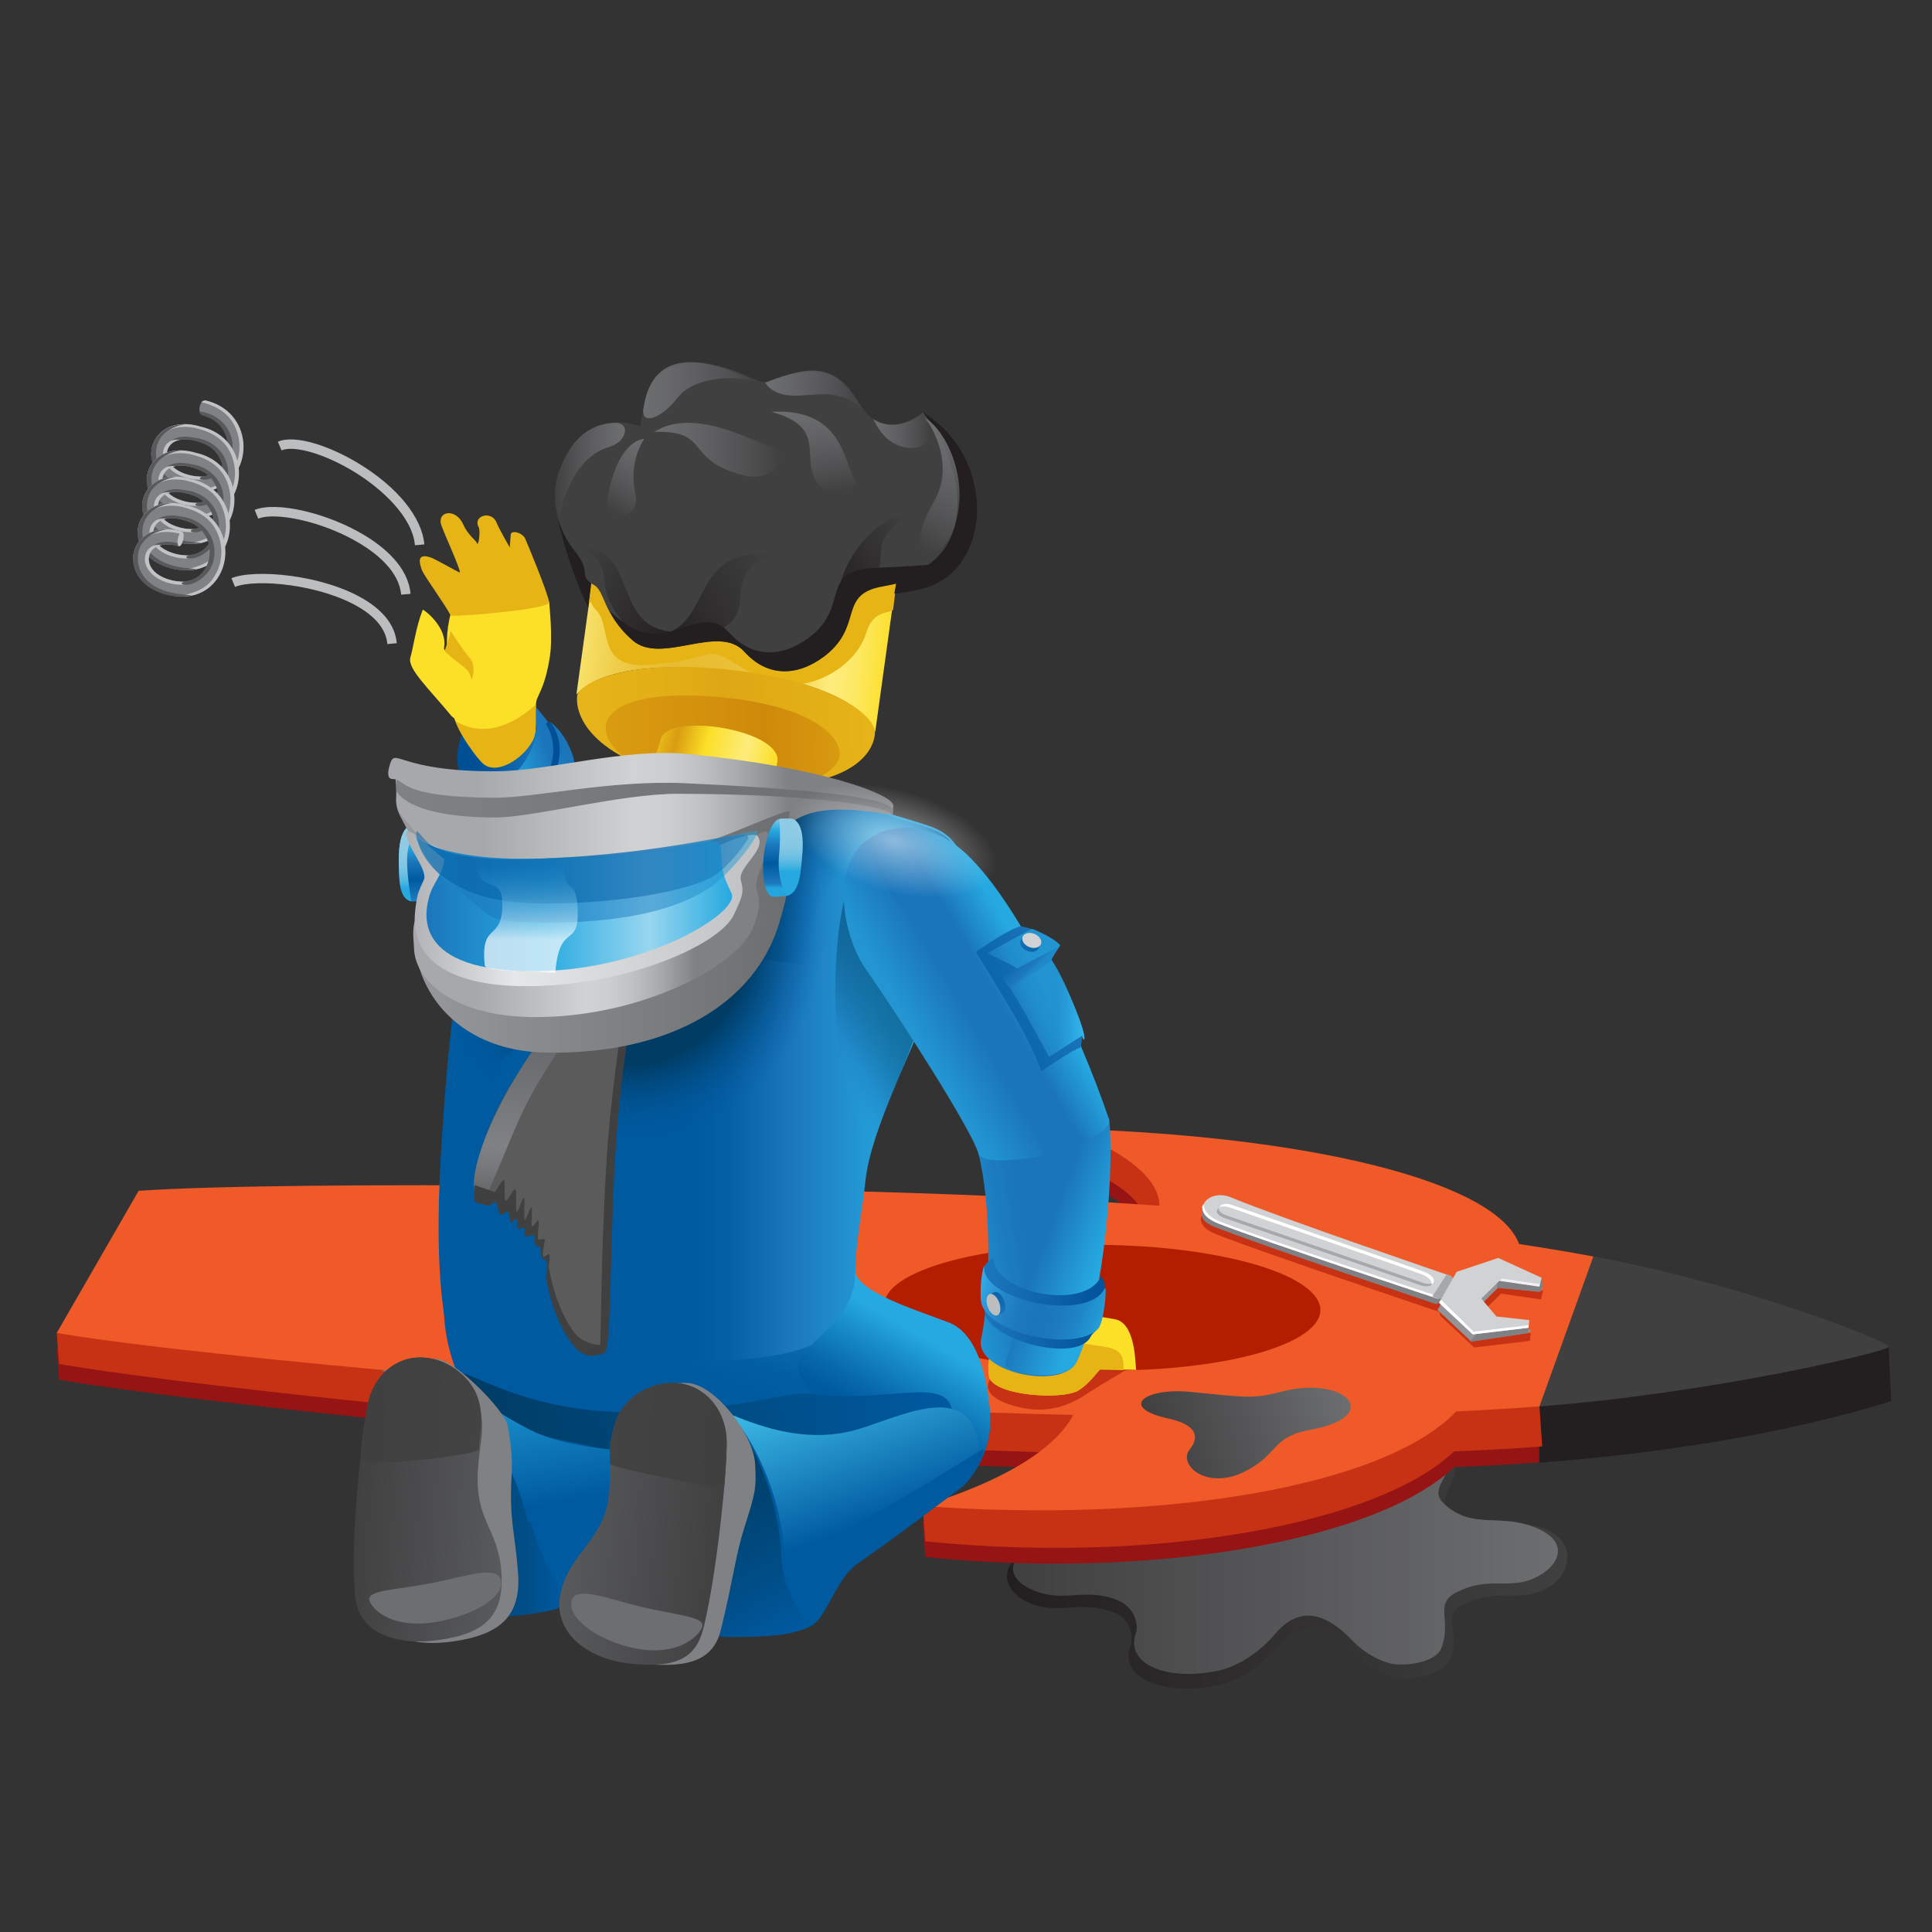 <?xml version="1.0" encoding="utf-8"?>
<!-- Generator: Adobe Illustrator 16.0.0, SVG Export Plug-In . SVG Version: 6.00 Build 0)  -->
<!DOCTYPE svg PUBLIC "-//W3C//DTD SVG 1.1//EN" "http://www.w3.org/Graphics/SVG/1.1/DTD/svg11.dtd">
<svg version="1.1" id="Layer_1" xmlns="http://www.w3.org/2000/svg" xmlns:xlink="http://www.w3.org/1999/xlink" x="0px" y="0px"
	 width="300px" height="300px" viewBox="0 0 300 300" enable-background="new 0 0 300 300" xml:space="preserve">
<rect x="0" y="0" width="300" height="300" fill="#333333" stroke="none"/>
<g>
	<linearGradient id="SVGID_1_" gradientUnits="userSpaceOnUse" x1="156.365" y1="243.376" x2="243.364" y2="243.376">
		<stop  offset="0" style="stop-color:#231F20"/>
		<stop  offset="1" style="stop-color:#404041"/>
	</linearGradient>
	<path fill="url(#SVGID_1_)" d="M240.514,237.701c-6.063-2.939-10.658,1.716-15.342-2.675c-3.178-2.98,4.004-6.215-0.977-9.334
		c-2.547-1.596-6.969-1.349-10.93-0.249c-1.924,0.535-3.348,2.594-4.393,4.688c-1.98,3.975-11.084,4.586-16.445,1.502
		c-1.475-0.847-3.721-2.316-7.209-2.214c-3.986,0.118-6.992,1.731-6.713,3.606c0.133,0.891,0.482,2.231,1.83,3.267
		c2.332,1.792,1.883,4.526-1.262,4.623c-2.109,0.065-5.807,0.241-8.074-0.065c-5.039-0.685-10.412-1.077-13.234,1.176
		c-2.768,2.21-1.305,6.016,3.27,7.297c4.111,1.152,7.428-0.82,12.102,1.128c2.313,0.955,2.955,3.509,2.35,5.302
		c-1.707,5.047,5.73,7.612,13.637,5.929c3.307-0.703,6.781-3.127,9.016-5.788c3.688-4.396,7.791-3.899,12.432,0.998
		c2.008,2.116,5.014,3.62,6.887,3.757c3.529,0.258,7.156-1.41,7.779-3.032c1.693-4.397-1.617-6.54,1.742-8.345
		c5.689-3.052,9.039-0.013,13.748-2.975C243.9,244.299,244.648,239.706,240.514,237.701z"/>
	<linearGradient id="SVGID_2_" gradientUnits="userSpaceOnUse" x1="157.293" y1="241.799" x2="241.913" y2="241.799">
		<stop  offset="0" style="stop-color:#404041"/>
		<stop  offset="1" style="stop-color:#6D6E70"/>
	</linearGradient>
	<path fill="url(#SVGID_2_)" d="M239.141,237.528c-5.898-2.858-10.369,0.243-14.924-4.028c-3.09-2.897,3.516-5.093-1.328-8.127
		c-2.477-1.551-6.396-2.263-10.25-1.192c-1.873,0.52-3.256,2.522-4.273,4.56c-1.928,3.866-10.781,4.461-15.998,1.461
		c-1.432-0.824-3.617-2.254-7.01-2.152c-3.877,0.113-6.801,1.682-6.529,3.507c0.127,0.865,0.469,2.171,1.779,3.177
		c2.27,1.743,1.834,4.402-1.225,4.496c-2.055,0.064-5.65,0.235-7.855-0.063c-4.9-0.664-10.129-0.096-12.873,2.095
		c-2.691,2.147-1.268,4.901,3.18,6.147c4,1.119,7.225-0.799,11.771,1.096c2.25,0.93,3.35,3.414,2.76,5.157
		c-1.66,4.909,5.1,7.404,12.789,5.766c3.219-0.684,6.596-3.04,8.77-5.629c3.588-4.274,7.578-3.792,12.092,0.971
		c1.953,2.059,4.877,3.521,6.699,3.655c3.434,0.25,6.484-0.898,7.09-2.475c1.648-4.278-1.098-6.838,2.17-8.592
		c5.535-2.97,8.791-0.013,13.373-2.895C242.436,242.521,243.162,239.479,239.141,237.528z"/>
	<g>
		<g>
			<g>
				<g>
					
						<linearGradient id="SVGID_3_" gradientUnits="userSpaceOnUse" x1="-3860.507" y1="-2563.979" x2="-3852.82" y2="-2580.01" gradientTransform="matrix(-0.725 -0.688 0.688 -0.725 -942.689 -4386.862)">
						<stop  offset="0" style="stop-color:#2296D2"/>
						<stop  offset="0.049" style="stop-color:#25A2DB"/>
						<stop  offset="0.097" style="stop-color:#26A9E0"/>
						<stop  offset="0.645" style="stop-color:#26A9E0"/>
						<stop  offset="0.871" style="stop-color:#4ED1FF"/>
					</linearGradient>
					<path fill="url(#SVGID_3_)" d="M71.519,120.735c2.421,5.053,10.845,28.765,10.826,33.257
						c-0.021,5.063,10.881,4.165,15.754-3.184c2.151-3.246-14.233-40.317-15.048-41.174
						C80.831,107.304,69.958,117.476,71.519,120.735z"/>
					
						<linearGradient id="SVGID_4_" gradientUnits="userSpaceOnUse" x1="-3818.845" y1="-1503.07" x2="-3823.888" y2="-1486.834" gradientTransform="matrix(-0.561 -0.828 0.828 -0.561 -818.893 -3869.668)">
						<stop  offset="0.263" style="stop-color:#26A9E0"/>
						<stop  offset="0.31" style="stop-color:#25A3DC"/>
						<stop  offset="0.672" style="stop-color:#1B75BB"/>
					</linearGradient>
					<path fill="url(#SVGID_4_)" d="M73.71,114.831c20.856,35.62,15.165,41.456,19.369,40.619c6.435-1.282,8.211-6.06,7.816-8.708
						c-1.078-7.252-11.258-30.317-17.958-37.212C81.258,107.796,72.207,112.265,73.71,114.831z"/>
				</g>
				
					<linearGradient id="SVGID_5_" gradientUnits="userSpaceOnUse" x1="8.041" y1="134.464" x2="20.584" y2="134.464" gradientTransform="matrix(1 -0.008 0.008 1 61.855 -19.315)">
					<stop  offset="0.253" style="stop-color:#005096"/>
					<stop  offset="0.681" style="stop-color:#0E63A9"/>
					<stop  offset="1" style="stop-color:#1B75BB"/>
				</linearGradient>
				<path fill="url(#SVGID_5_)" d="M82.41,108.907c-4.773-6.176-14.475,6.143-10.461,12.182
					C76.202,127.483,86.922,114.743,82.41,108.907z"/>
			</g>
			<g>
				
					<linearGradient id="SVGID_6_" gradientUnits="userSpaceOnUse" x1="-3938.636" y1="-1503.919" x2="-3938.636" y2="-1523.078" gradientTransform="matrix(-0.553 -0.833 0.833 -0.553 -835.214 -3994.66)">
					<stop  offset="0.253" style="stop-color:#005096"/>
					<stop  offset="0.681" style="stop-color:#0E63A9"/>
					<stop  offset="1" style="stop-color:#1B75BB"/>
				</linearGradient>
				<path fill="url(#SVGID_6_)" d="M73.689,124.964c-0.02-0.019-0.788,0.758-0.572,1.045c1.126,1.506,2.283,5.365,2.705,5.987
					c4.754,7,18.337-8.265,13.058-13.839c-1.263-1.334-1.776-4.644-3.405-5.966c-0.385-0.312-0.699,0.231-0.714,0.22
					C89.05,119.212,80.417,129.067,73.689,124.964z"/>
			</g>
			<g>
				
					<linearGradient id="SVGID_7_" gradientUnits="userSpaceOnUse" x1="-3648.604" y1="-3350.462" x2="-3657.874" y2="-3331.351" gradientTransform="matrix(-0.936 -0.351 0.351 -0.936 -2165.933 -4287.072)">
					<stop  offset="0.161" style="stop-color:#44C7FE"/>
					<stop  offset="0.355" style="stop-color:#26A9E0"/>
					<stop  offset="0.417" style="stop-color:#25A3DC"/>
					<stop  offset="0.898" style="stop-color:#1B75BB"/>
				</linearGradient>
				<path fill="url(#SVGID_7_)" d="M73.055,125.875c0.56,0.562,1.078,3.3,1.667,4.165c5.407,7.974,17.325-5.143,14.01-13.316
					c-0.784-1.937-1.662-3.279-3.277-4.629C90.659,118.951,80.895,130.714,73.055,125.875z"/>
			</g>
			
				<linearGradient id="SVGID_8_" gradientUnits="userSpaceOnUse" x1="-4078.134" y1="-1895.969" x2="-4074.592" y2="-1895.969" gradientTransform="matrix(-0.664 -0.748 0.748 -0.664 -1212.377 -4177.483)">
				<stop  offset="0" style="stop-color:#0B65AB"/>
				<stop  offset="1" style="stop-color:#1B75BB"/>
			</linearGradient>
			<path fill="url(#SVGID_8_)" d="M75.822,128.256c0.368-0.386,1.192-0.105,1.84,0.622c0.648,0.73,0.876,1.635,0.509,2.02
				c-0.743,0.776-1.207,0.088-1.84-0.623C75.666,129.526,75.078,129.034,75.822,128.256z"/>
			<path fill="#D0D2D3" d="M75.304,128.827c0.368-0.385,1.189-0.105,1.838,0.623c0.649,0.73,0.876,1.633,0.508,2.019
				c-0.368,0.385-1.191,0.105-1.84-0.624C75.163,130.116,74.935,129.212,75.304,128.827z"/>
		</g>
		<g>
			<path fill="#FCDF27" d="M85.355,102.157c0.539-3.221-0.083-8.344-0.082-8.663c0.002-0.653-15.042,0.905-15.258,1.689
				c-1.664,6.05,0.593,10.636,0.062,13.503c-0.421,2.26,2.228,6.911,3.994,8.415c2.315,1.97,7.922,0.151,8.866-2.659
				c0.522-1.557-0.024-4.893,0.478-5.982C84.268,106.61,84.814,105.388,85.355,102.157z"/>
			<path fill="#FCDF27" d="M73.802,105.188c-0.485,1.035-4.927-4.224-4.867-4.5c0.695-3.287-3.243-6.137-3.292-6.011
				c-1.084,2.749-1.451,5.857-1.918,7.409c-0.516,1.714,2.824,4.787,6.314,9.015C71.861,113.311,74.421,108.21,73.802,105.188z"/>
		</g>
		<g>
			<linearGradient id="SVGID_9_" gradientUnits="userSpaceOnUse" x1="70.718" y1="114.311" x2="83.218" y2="114.311">
				<stop  offset="0.538" style="stop-color:#E6B414"/>
				<stop  offset="1" style="stop-color:#E6B414"/>
			</linearGradient>
			<path fill="url(#SVGID_9_)" d="M70.718,111.97c0.677,2.084,3.287,5.756,4.33,6.646c2.314,1.97,6.945-1.362,7.889-4.173
				c0.412-1.229,0.16-3.562,0.282-5.028C78.175,113.919,73.863,113.87,70.718,111.97z"/>
			<linearGradient id="SVGID_10_" gradientUnits="userSpaceOnUse" x1="65.185" y1="87.651" x2="85.276" y2="87.651">
				<stop  offset="0.538" style="stop-color:#E6B414"/>
				<stop  offset="1" style="stop-color:#E6B414"/>
			</linearGradient>
			<path fill="url(#SVGID_10_)" d="M85.273,93.494c-0.378-1.903-3.426-9.183-3.707-9.823c-0.464-1.047-2.341-1.447-2.266-0.542
				c0.011,0.118-0.171,1.723-0.125,1.888c-0.428-0.709-1.756-3.053-2.066-3.857c-0.752-1.961-3.75-1.089-2.779,0.699
				c0.324,0.597-0.053,3.225-0.285,2.451c-0.108-0.365-1.418-1.285-2.076-2.803c-1.17-2.699-4.16-2.158-3.445,0.036
				c0.388,1.196,3.321,7.548,2.815,7.345c-0.283-0.114-3.792-2.071-4.241-2.244c-2.37-0.899-2.062,0.618-1.573,1.904
				c0.352,0.924,3.881,5.729,4.441,7.033C70.084,95.85,85.509,94.668,85.273,93.494z"/>
			<linearGradient id="SVGID_11_" gradientUnits="userSpaceOnUse" x1="69.06" y1="101.79" x2="73.533" y2="101.79">
				<stop  offset="0.538" style="stop-color:#E6B414"/>
				<stop  offset="1" style="stop-color:#E6B414"/>
			</linearGradient>
			<path fill="url(#SVGID_11_)" d="M73.232,105.578c0.443-1.206,0.453-2.568-0.356-3.472c-0.867-0.969-2.895-4.104-2.895-4.104
				c-0.237,1.078-0.633,2.201-0.921,3.029c0.91,1.125,2.819,2.281,3.459,2.994C72.879,104.428,73.107,104.97,73.232,105.578z"/>
		</g>
	</g>
	<g>
		<path fill="#231F20" d="M293.654,217.079l-0.395-5.482c-13.693-4.009-54.213,9.228-54.213,9.228l-2.473,6.353
			C262.951,225.177,283.326,220.292,293.654,217.079z"/>
		<g>
			<path fill="#961414" d="M139.69,227.097c35.823,1.693,75.056,1.821,99.786-0.055l-0.43-6.218
				c-22.084-4.088-182.557-25.538-218.381-27.231L8.813,209.414l0.362,4.824C31.042,218.046,105.708,225.49,139.69,227.097z"/>
		</g>
		<path fill="#961414" d="M227.732,225.635v-5.636c0,0-62.514,14.664-84.448,16.277l0.391,5.507
			C182.047,245.622,218.377,238.173,227.732,225.635z"/>
		<path fill="#C83214" d="M227.732,223.192v-5.636c0,0-62.514,14.664-84.448,16.277l0.391,5.507
			C182.047,243.181,218.377,235.73,227.732,223.192z"/>
		<path fill="#961414" d="M233.615,204.098c-13.143-2.961-32.842-8.498-55.75-9.493c0.793-4.423-1.939-7.929-11.785-11.815
			l0.092-5.063C202.908,179.143,231.908,194.06,233.615,204.098z"/>
		<path fill="#C83214" d="M233.615,201.655c-13.143-2.961-32.842-8.498-55.75-9.493c0.793-4.423-2.086-7.929-11.932-11.815
			l-0.25-5.063C202.42,176.7,231.908,191.618,233.615,201.655z"/>
		<path fill="#231F20" d="M293.654,217.568l-0.395-8.414c-13.693-4.01-54.213,9.229-54.213,9.229l-0.029,8.746
			C265.395,225.127,283.326,220.781,293.654,217.568z"/>
		<g>
			<path fill="#C83214" d="M139.69,224.654c35.823,1.693,75.056,1.821,99.786-0.055l-0.43-6.217
				c-22.084-4.088-182.557-25.539-218.381-27.231l-11.853,15.82l0.362,4.825C31.042,215.604,105.708,223.047,139.69,224.654z"/>
		</g>
	</g>
	<g>
		<path fill="#F05A28" d="M227.496,217.557c-15.109,2.318-37.422,2.831-60.533,1.55c-2.648,5.74-11.07,10.857-23.679,14.728
			c0.949,0.076,1.98,0.15,3.133,0.223C183.34,236.346,218.061,230.201,227.496,217.557z"/>
		<path fill="#F05A28" d="M236.18,194.272c-13.256-2.984-33.119-5.12-56.219-6.126c0.799-4.458-4.35-8.944-14.277-12.862
			c0.961,0.023,2.004,0.056,3.16,0.1C205.891,176.812,234.455,184.151,236.18,194.272z"/>
		<g>
			<path fill="#F05A28" d="M141.392,218.831c36.124,1.707,72.718,1.443,97.655-0.448c0,0,8.555-8.62,9.818-11.471
				c1.318-2.969-1.449-11.809-1.449-11.809c-22.27-4.124-55.258-7.585-91.383-9.292c-34.269-1.621-110.028-2.546-134.505-0.905
				L8.813,206.972C30.861,210.813,107.124,217.211,141.392,218.831z"/>
		</g>
		<path fill="#404041" d="M293.26,209.154c0.338-0.762-22.088-9.654-45.844-14.051l-8.369,23.279
			C265.645,216.365,292.92,209.916,293.26,209.154z"/>
		<path fill="#C83214" d="M169.051,216.244c-1.143,0.737-4.822,3.488-10.213,2.392c-6.609-1.345-6.914-4.428-2.488-6.282
			c4.426-1.855,11.908-2.759,18.518-1.414C177.941,211.565,174.787,212.551,169.051,216.244z"/>
		<path fill="#B41E00" d="M199.303,208.778c-10.406,4.361-31.439,5.335-46.98,2.172c-15.538-3.161-19.698-9.261-9.294-13.623
			c10.407-4.362,31.44-5.334,46.978-2.174C205.547,198.316,209.707,204.416,199.303,208.778z"/>
	</g>
	<g>
		<path fill="#231F20" d="M91.698,94.95c-0.938-1.248-4.401-9.826-5.3-15.744c-1.192-7.85,5.764-9.128,10.689-1.221
			C104.092,89.236,94.866,99.172,91.698,94.95z"/>
		
			<linearGradient id="SVGID_12_" gradientUnits="userSpaceOnUse" x1="721.25" y1="-952.269" x2="673.251" y2="-952.028" gradientTransform="matrix(-0.995 -0.099 -0.148 1.491 668.158 1579.483)">
			<stop  offset="0" style="stop-color:#F8E16A"/>
			<stop  offset="0.002" style="stop-color:#F8E169"/>
			<stop  offset="0.121" style="stop-color:#EFCD4A"/>
			<stop  offset="0.221" style="stop-color:#EAC037"/>
			<stop  offset="0.29" style="stop-color:#E8BC30"/>
			<stop  offset="0.45" style="stop-color:#E9BE33"/>
			<stop  offset="0.558" style="stop-color:#EBC33C"/>
			<stop  offset="0.65" style="stop-color:#EFCD4B"/>
			<stop  offset="0.734" style="stop-color:#F5DA60"/>
			<stop  offset="0.811" style="stop-color:#FDEC7C"/>
			<stop  offset="0.812" style="stop-color:#FDEC7C"/>
			<stop  offset="0.847" style="stop-color:#FDEB75"/>
			<stop  offset="0.898" style="stop-color:#FDE861"/>
			<stop  offset="0.96" style="stop-color:#FCE340"/>
			<stop  offset="1" style="stop-color:#FCDF27"/>
		</linearGradient>
		<path fill="url(#SVGID_12_)" d="M140.819,78.099c0.354-4.026-10.381-6.309-18.15-7.182l-9.092-1.019
			c-7.77-0.874-18.892-1.044-19.246,2.981c0,0-4.787,34.598-4.805,34.806c-0.098,1.099,1.834-6.036,24.318-3.513
			c22.482,2.522,21.957,10.788,22.098,9.215C135.96,113.178,140.819,78.099,140.819,78.099z"/>
		
			<linearGradient id="SVGID_13_" gradientUnits="userSpaceOnUse" x1="720.845" y1="-406.078" x2="673.319" y2="-405.839" gradientTransform="matrix(-0.995 -0.099 -0.099 0.995 769.255 562.175)">
			<stop  offset="0.538" style="stop-color:#E6B414"/>
			<stop  offset="1" style="stop-color:#E6B414"/>
		</linearGradient>
		<path fill="url(#SVGID_13_)" d="M93.979,72.397l-2.542,21.309c0.682-0.377-0.015-0.166,1.207,1.11
			c2.442,2.552-0.199,9.415,8.728,8.358c4.776-0.566,3.15-0.238,8.421-1.539c3.113-0.768,5.037,3.149,11.559,4.549
			c4.441,0.951,11.527-2.441,13.188-8.009c1.096-3.674,4.045-2.862,4.148-3.563c0.428-3.605,2.113-16.654,2.113-16.654
			C141.022,75.271,94.2,69.71,93.979,72.397z"/>
		<path fill="#404041" d="M98.224,99.425c4.481,3.919,13.338-2.699,17.381,1.787c3.463,3.842,8.021,3.92,12.27,0.79
			c6.418-4.728,1.215-10.725,9.045-11.415c19.479-1.72,12.622-19.73,6.379-26.568c0.107,0.117-4.545,3.926-8.371,0.527
			c-2.922-2.595-3.314-10.117-15.801-5.244c-2.369,0.925-17.52-10.738-19.668,6.893c-2.434-0.76-9.111-2.416-12.617,6.887
			c-1.569,4.164-0.267,9.221,2.405,12.482c2.763,3.373,0.423,3.838,2.978,5.27C94.002,91.831,93.528,95.321,98.224,99.425z"/>
		<path fill="#231F20" d="M135.147,88.231c-7.84,0.596-3.186,6.109-9.604,10.838c-4.248,3.131-8.807,3.053-12.27-0.789
			c-4.043-4.487-8.42,1.736-14.141-0.323c-1.968-0.708-4.334-2.98-4.438-3.091c0.213,0.297,0.965,2.317,3.527,4.559
			c4.481,3.919,13.338-2.699,17.381,1.787c3.463,3.842,8.021,3.92,12.27,0.79c6.418-4.728,2.055-9.712,9.225-10.944
			c0.74-0.128,1.434-0.271,2.082-0.426l5.76-3.055C143.696,87.866,136.86,88.101,135.147,88.231z"/>
		<path fill="#231F20" d="M143.298,64.019C143.315,64.028,143.429,63.905,143.298,64.019c5.854,6.806,9.827,22.375-4.006,25.806
			c-0.008,0.001-0.436,2.368-0.424,2.366c1.352-0.129,2.867-0.392,4.527-0.826C154.16,88.54,154.842,71,143.298,64.019z"/>
		<g>
			<g>
				<g>
					<linearGradient id="SVGID_14_" gradientUnits="userSpaceOnUse" x1="86.121" y1="73.296" x2="97.047" y2="73.296">
						<stop  offset="0" style="stop-color:#808184;stop-opacity:0"/>
						<stop  offset="1" style="stop-color:#6D6E70"/>
					</linearGradient>
					<path fill="url(#SVGID_14_)" d="M94.587,69.403c2.823-0.811,3.484-4.006,0.566-3.734c-3.928,0.367-6.529,2.651-8.312,7.412
						c-1.311,3.504-0.497,6.174-0.169,7.854C86.718,81.163,87.997,71.294,94.587,69.403z"/>
				</g>
				<g>
					<linearGradient id="SVGID_15_" gradientUnits="userSpaceOnUse" x1="118.835" y1="60.664" x2="134.175" y2="60.664">
						<stop  offset="0" style="stop-color:#6D6E70"/>
						<stop  offset="1" style="stop-color:#808184;stop-opacity:0"/>
					</linearGradient>
					<path fill="url(#SVGID_15_)" d="M122.081,61.337c3.939,0.58,7.684-1.729,12.094,2.446c-3.906-6.238-6.219-7.929-15.049-4.481
						c-0.049,0.019-0.105,0.029-0.166,0.039C118.464,59.041,119.44,60.95,122.081,61.337z"/>
				</g>
				<g>
					<linearGradient id="SVGID_16_" gradientUnits="userSpaceOnUse" x1="99.877" y1="60.589" x2="118.487" y2="60.589">
						<stop  offset="0" style="stop-color:#6D6E70"/>
						<stop  offset="1" style="stop-color:#808184;stop-opacity:0"/>
					</linearGradient>
					<path fill="url(#SVGID_16_)" d="M118.487,59.41c-12.305-5.665-17.431-3.409-18.57,3.978c-0.447,2.9,3.02,1.379,5.178-1.484
						C107.626,58.544,113.657,58.099,118.487,59.41z"/>
				</g>
				<g>
					<linearGradient id="SVGID_17_" gradientUnits="userSpaceOnUse" x1="135.628" y1="66.79" x2="144.458" y2="66.79">
						<stop  offset="0" style="stop-color:#6D6E70"/>
						<stop  offset="1" style="stop-color:#808184;stop-opacity:0"/>
					</linearGradient>
					<path fill="url(#SVGID_17_)" d="M137.671,68.032c3.336,2.963,9.313,1.613,5.627-4.014l0,0c0.109,0.1-4.002,3.479-7.67,1.065
						C135.667,65.161,136.427,66.927,137.671,68.032z"/>
				</g>
			</g>
		</g>
		
			<linearGradient id="SVGID_18_" gradientUnits="userSpaceOnUse" x1="498.1" y1="-877.492" x2="541.175" y2="-893.17" gradientTransform="matrix(0.953 0.364 -0.324 1.45 -668.704 1206.996)">
			<stop  offset="0" style="stop-color:#E6B519"/>
			<stop  offset="0.303" style="stop-color:#E2AE16"/>
			<stop  offset="0.484" style="stop-color:#DEA714"/>
			<stop  offset="1" style="stop-color:#E6B519"/>
		</linearGradient>
		<path fill="url(#SVGID_18_)" d="M89.61,108.099c-0.389,4.411,4.697,11.573,22.033,13.518c17.275,1.939,23.814-3.076,24.227-7.746
			c0.209-2.371-5.635-7.965-22.293-9.836C96.659,102.136,89.767,106.338,89.61,108.099z"/>
		
			<linearGradient id="SVGID_19_" gradientUnits="userSpaceOnUse" x1="502.753" y1="-877.462" x2="536.569" y2="-889.77" gradientTransform="matrix(0.953 0.364 -0.324 1.45 -668.704 1206.996)">
			<stop  offset="0" style="stop-color:#D99C10"/>
			<stop  offset="0.667" style="stop-color:#CF890A"/>
			<stop  offset="1" style="stop-color:#D89B10"/>
		</linearGradient>
		<path fill="url(#SVGID_19_)" d="M94.065,112.751c-0.278,3.158,4.045,7.931,17.68,9.459c12.457,1.399,18.389-2.163,18.633-4.93
			c0.252-2.875-4.129-7.412-17.115-8.869C99.831,106.902,94.341,109.647,94.065,112.751z"/>
		
			<linearGradient id="SVGID_20_" gradientUnits="userSpaceOnUse" x1="395.254" y1="-43.666" x2="414.374" y2="-41.522" gradientTransform="matrix(0.991 0.132 -0.132 0.991 -297.145 111.267)">
			<stop  offset="0" style="stop-color:#ECC11D"/>
			<stop  offset="0.172" style="stop-color:#D99D11"/>
			<stop  offset="0.414" style="stop-color:#FCDF27"/>
			<stop  offset="0.737" style="stop-color:#FDEC7C"/>
			<stop  offset="1" style="stop-color:#FCDF27"/>
		</linearGradient>
		<path fill="url(#SVGID_20_)" d="M117.771,129.25c0.068-0.19,2.924-10.583,2.922-10.839c1.107-4.99-16.885-7.986-18.102-3.643
			l-4.502,14.811C98.204,131.374,117.077,131.222,117.771,129.25z"/>
		<linearGradient id="SVGID_21_" gradientUnits="userSpaceOnUse" x1="101.593" y1="69.849" x2="121.352" y2="69.849">
			<stop  offset="0" style="stop-color:#6D6E70"/>
			<stop  offset="1" style="stop-color:#808184;stop-opacity:0"/>
		</linearGradient>
		<path fill="url(#SVGID_21_)" d="M115.858,73.899c4.18,0.971,7.234-3.354,4.377-4.308c-3.582-1.195-12.594-6.401-18.643-2.521
			C110.595,66.744,106.042,71.619,115.858,73.899z"/>
		
			<linearGradient id="SVGID_22_" gradientUnits="userSpaceOnUse" x1="-3078.089" y1="857.453" x2="-3056.186" y2="857.453" gradientTransform="matrix(-0.891 0.454 0.454 0.891 -3010.704 722.698)">
			<stop  offset="0" style="stop-color:#231F20;stop-opacity:0"/>
			<stop  offset="1" style="stop-color:#231F20"/>
		</linearGradient>
		<path fill="url(#SVGID_22_)" d="M112.183,97.567c-3.74,2.103-12.714,1.689-9.762,1.08c8.469-1.744,4.455-13.559,17.416-12.667
			C111.667,89.779,117.649,94.494,112.183,97.567z"/>
		
			<linearGradient id="SVGID_23_" gradientUnits="userSpaceOnUse" x1="-2827.249" y1="989.856" x2="-2811.12" y2="989.856" gradientTransform="matrix(-0.827 0.562 0.562 0.827 -2752.199 852.559)">
			<stop  offset="0" style="stop-color:#231F20;stop-opacity:0"/>
			<stop  offset="1" style="stop-color:#231F20"/>
		</linearGradient>
		<path fill="url(#SVGID_23_)" d="M134.995,90.657c-2.277,2.467-5.029,3.429-4.727,1.091c0.574-4.458,5.334-11.636,10.955-11.784
			C133.878,84.573,138.917,86.409,134.995,90.657z"/>
		
			<linearGradient id="SVGID_24_" gradientUnits="userSpaceOnUse" x1="535.033" y1="-1289.122" x2="555.41" y2="-1289.122" gradientTransform="matrix(0.827 0.562 -0.562 0.827 -1078.373 852.559)">
			<stop  offset="0" style="stop-color:#231F20;stop-opacity:0"/>
			<stop  offset="1" style="stop-color:#231F20"/>
		</linearGradient>
		<path fill="url(#SVGID_24_)" d="M97.714,97.718c2.706,2.932,10.373,0.477,7.57,0.439c-10.588-0.138-5.852-12.906-14.973-13.148
			C96.712,89.028,90.897,90.337,97.714,97.718z"/>
		<linearGradient id="SVGID_25_" gradientUnits="userSpaceOnUse" x1="125.258" y1="62.981" x2="127.702" y2="76.844">
			<stop  offset="0" style="stop-color:#6D6E70"/>
			<stop  offset="1" style="stop-color:#808184;stop-opacity:0"/>
		</linearGradient>
		<path fill="url(#SVGID_25_)" d="M127.198,75.276c1.861,2.129,6.867,0.605,5.656-0.578c-1.871-2.785-1.855-11.371-13.084-10.75
			C129.001,66.478,123.815,71.405,127.198,75.276z"/>
		<linearGradient id="SVGID_26_" gradientUnits="userSpaceOnUse" x1="140.005" y1="83.593" x2="149.005" y2="68.004">
			<stop  offset="0" style="stop-color:#808184;stop-opacity:0"/>
			<stop  offset="1" style="stop-color:#6D6E70"/>
		</linearGradient>
		<path fill="url(#SVGID_26_)" d="M144.993,77.927c3.656-6.186-1.014-12.863-1.525-13.107c2.594,1.228,6.269,7.346,5.393,14.093
			C147.577,88.79,139.028,88.017,144.993,77.927z"/>
		<linearGradient id="SVGID_27_" gradientUnits="userSpaceOnUse" x1="101.02" y1="68.75" x2="94.854" y2="79.431">
			<stop  offset="0" style="stop-color:#6D6E70"/>
			<stop  offset="1" style="stop-color:#808184;stop-opacity:0"/>
		</linearGradient>
		<path fill="url(#SVGID_27_)" d="M98.687,76.854c-1.23-5.516,1.468-8.707,1.311-8.693c-0.421,0.041-3.844,0.355-5.508,8.322
			C93.438,81.494,99.571,80.814,98.687,76.854z"/>
	</g>
	<linearGradient id="SVGID_28_" gradientUnits="userSpaceOnUse" x1="68.106" y1="170.869" x2="149.893" y2="170.869">
		<stop  offset="0.473" style="stop-color:#005AA0"/>
		<stop  offset="0.545" style="stop-color:#055FA5"/>
		<stop  offset="0.634" style="stop-color:#156FB5"/>
		<stop  offset="0.661" style="stop-color:#1B75BB"/>
		<stop  offset="0.828" style="stop-color:#249DD7"/>
		<stop  offset="1" style="stop-color:#26A9E0"/>
	</linearGradient>
	<path fill="url(#SVGID_28_)" d="M134.722,204.301c2.063,2.445-11.176,13.669-24.186,13.669c-13.453,0-39.095-0.874-40.446-7.537
		c-1.359-6.699-2.769-13.913-1.468-33.862c1.356-20.785,3.436-36.791,9.281-45.913c2.983-4.653,14.197-6.888,32.633-6.888
		c16.891,0,21.258,0.417,33.621,4.444c16.671,5.336-8.141,39.09-9.775,55.194C133.644,190.683,131.144,200.058,134.722,204.301z"/>
	<g>
		
			<radialGradient id="SVGID_29_" cx="55.671" cy="-196.488" r="32.819" gradientTransform="matrix(1.077 0.058 -0.063 1.171 24.889 370.953)" gradientUnits="userSpaceOnUse">
			<stop  offset="0.554" style="stop-color:#003C64"/>
			<stop  offset="0.871" style="stop-color:#005AA0;stop-opacity:0"/>
		</radialGradient>
		<path fill="url(#SVGID_29_)" d="M95.058,182.465c19.506,1.045,36.236-15.296,37.373-36.499c0.414-7.739,1.699-14.894-0.674-21.067
			c-5.51-0.97-11.127-1.118-21.189-1.118c-18.436,0-29.65,2.235-32.631,6.887c-5.813,9.073-5.489,19.159-6.817,39.711
			C77.113,177.384,85.532,181.954,95.058,182.465z"/>
		
			<radialGradient id="SVGID_30_" cx="-5535.327" cy="-3279.72" r="38.507" gradientTransform="matrix(-0.456 -0.04 0.148 -0.948 -1904.483 -3181.66)" gradientUnits="userSpaceOnUse">
			<stop  offset="0.484" style="stop-color:#005AA0;stop-opacity:0"/>
			<stop  offset="0.609" style="stop-color:#005698;stop-opacity:0.242"/>
			<stop  offset="0.808" style="stop-color:#004A80;stop-opacity:0.627"/>
			<stop  offset="1" style="stop-color:#003C64"/>
		</radialGradient>
		<path fill="url(#SVGID_30_)" d="M116.337,148.923c5.865,0.194,14.619,1.876,23.148,4.276c3.631-14.425,13.476-16.818,7.918-22.798
			c-1.801-1.953-6.033-2.619-7.844-3.254c-4.42-1.553-9.266-2.594-13.908-4.25C122.126,129.546,117.948,141.897,116.337,148.923z"/>
	</g>
	
		<linearGradient id="SVGID_31_" gradientUnits="userSpaceOnUse" x1="-3220.296" y1="-240.588" x2="-3188.593" y2="-240.588" gradientTransform="matrix(-0.8 -0.034 -0.054 1.282 -2494.065 383.068)">
		<stop  offset="0.71" style="stop-color:#005AA0"/>
		<stop  offset="0.919" style="stop-color:#005AA0;stop-opacity:0"/>
	</linearGradient>
	<path fill="url(#SVGID_31_)" d="M70.132,200.477c1.563,1.95,7.148,1.826,9.206,2.438c3.748,1.109,5.947,1.604,10.45,6.876
		c0.992,1.163,3.301,0.577,3.38-1.365c0.292-7.207,0.102-18.46,0.47-25.42c0.359-6.787,2.425-27.126,2.425-27.126
		s-9.535,0.309-18.872,9.354c-4.501,4.359-6.826,7.387-7.046,9.075C69.554,178.843,68.569,198.524,70.132,200.477z"/>
	<g>
		<linearGradient id="SVGID_32_" gradientUnits="userSpaceOnUse" x1="118.77" y1="192.368" x2="102.439" y2="237.237">
			<stop  offset="0" style="stop-color:#24A0D9"/>
			<stop  offset="0.122" style="stop-color:#1685C3"/>
			<stop  offset="0.258" style="stop-color:#0A6DB0"/>
			<stop  offset="0.386" style="stop-color:#035FA4"/>
			<stop  offset="0.495" style="stop-color:#005AA0"/>
		</linearGradient>
		<path fill="url(#SVGID_32_)" d="M108.917,232.514c-13.456,0-26.175-0.577-28.729-4.278c-2.865-4.153-11.6-13.962-11.234-25.887
			c-0.067,2.186-0.337,6.977,24.213,8.519c31.341,1.967,40.157-1.688,39.601-13.405c0.453,7.333,8.424,9.031,13.572,11.01
			c4.312,1.657,6.968,5.166,7.413,11.235c0.344,4.72-2.023,9.254-4.597,11.202C141.438,236.754,123.069,232.514,108.917,232.514z"/>
		<linearGradient id="SVGID_33_" gradientUnits="userSpaceOnUse" x1="146.415" y1="204.743" x2="133.97" y2="226.299">
			<stop  offset="0.161" style="stop-color:#26A9E0"/>
			<stop  offset="0.341" style="stop-color:#188DC9"/>
			<stop  offset="0.606" style="stop-color:#0768AB"/>
			<stop  offset="0.747" style="stop-color:#005AA0"/>
		</linearGradient>
		<path fill="url(#SVGID_33_)" d="M124.155,213.336c-2.182-4.205,9.045-7.005,8.613-16.066c0.207,3.331,9.648,6.195,14.549,8.079
			c4.312,1.656,5.991,8.096,6.437,14.167c0.344,4.72-2.023,9.253-4.597,11.201C142.86,235.486,128.622,221.939,124.155,213.336z"/>
		<linearGradient id="SVGID_34_" gradientUnits="userSpaceOnUse" x1="73.406" y1="226.158" x2="146.848" y2="213.208">
			<stop  offset="0" style="stop-color:#003C64"/>
			<stop  offset="1" style="stop-color:#005AA0"/>
		</linearGradient>
		<path fill="url(#SVGID_34_)" d="M147.991,220.791c-0.248,6.896-43.566,15.545-59.5,9.887c-10.922-3.881-14.24-9.023-16.931-15.767
			c-2.049-5.132,5.246,3.171,22.585,4.259c16.346,1.025,27.551-3.175,31.385-2.721C139.376,218.092,148.28,212.717,147.991,220.791z
			"/>
		<path fill="#005AA0" d="M77.667,250.666c-8.966-0.203-22.316-38.113-12.397-39.515c5.497-0.776,5.842,9.487,23.194,12.744
			c14.805,2.782,16.616,7.576,16.951,9.949c0.221,1.565-6.851,9.218-15.754,14.329C84.757,250.99,80.918,250.742,77.667,250.666z"/>
		<linearGradient id="SVGID_35_" gradientUnits="userSpaceOnUse" x1="61.154" y1="231.405" x2="87.543" y2="231.405">
			<stop  offset="0" style="stop-color:#003C64"/>
			<stop  offset="0.26" style="stop-color:#003E68"/>
			<stop  offset="0.517" style="stop-color:#004474"/>
			<stop  offset="0.772" style="stop-color:#004E88"/>
			<stop  offset="1" style="stop-color:#005AA0"/>
		</linearGradient>
		<path fill="url(#SVGID_35_)" d="M74.249,251.643c-8.891,1.181-18.897-39.09-8.979-40.491c3.024-0.428,13.967,14.021,17.2,25.321
			C86.742,251.405,94.462,248.963,74.249,251.643z"/>
		
			<linearGradient id="SVGID_36_" gradientUnits="userSpaceOnUse" x1="-76.953" y1="469.861" x2="-78.431" y2="442.303" gradientTransform="matrix(0.993 -0.121 0.121 0.993 103.412 -239.167)">
			<stop  offset="0.102" style="stop-color:#005AA0"/>
			<stop  offset="1" style="stop-color:#26A9E0"/>
		</linearGradient>
		<path fill="url(#SVGID_36_)" d="M98.097,230.108c-6.076,3.63-15.567,8.108-16.157,5.877c-8.524-32.349-31.7-20.25-18.849-23.809
			c3.925-1.087,9.315,4.668,18.878,9.68C92.983,227.628,110.149,222.904,98.097,230.108z"/>
		
			<linearGradient id="SVGID_37_" gradientUnits="userSpaceOnUse" x1="-105.469" y1="562.602" x2="-111.486" y2="528.881" gradientTransform="matrix(0.985 -0.172 0.172 0.985 140.337 -329.25)">
			<stop  offset="0.161" style="stop-color:#005AA0"/>
			<stop  offset="0.935" style="stop-color:#46C8F0"/>
		</linearGradient>
		<path fill="url(#SVGID_37_)" d="M144.444,234.343c-9.689,6.068-27.727,16.044-28.984,14.581
			c-5.854-6.795-23.287-27.796-10.637-32.013c3.77-1.257,15.578,9.263,29.115,4.81c7.555-2.485,17.089-7.131,18.216,3.496
			C152.547,228.916,147.155,232.646,144.444,234.343z"/>
		<path fill="#005AA0" d="M149.177,231.076c-8.479,6.293-10.105,7.601-16.1,11.793c-3.123,2.185-4.674,8.013-6.865,9.459
			c-3.221,2.125-12.561,1.848-13.01,1.857c-8.967,0.218-15.85-34.729-6.348-37.896c5.59-1.862,14.424,12.436,14.961,25.191
			c0.084,1.974,19.867-9.499,30.503-16.331C153.707,224.258,151.408,229.42,149.177,231.076z"/>
		<linearGradient id="SVGID_38_" gradientUnits="userSpaceOnUse" x1="101.581" y1="219.234" x2="121.882" y2="254.397">
			<stop  offset="0" style="stop-color:#003C64"/>
			<stop  offset="0.26" style="stop-color:#003E68"/>
			<stop  offset="0.517" style="stop-color:#004474"/>
			<stop  offset="0.772" style="stop-color:#004E88"/>
			<stop  offset="1" style="stop-color:#005AA0"/>
		</linearGradient>
		<path fill="url(#SVGID_38_)" d="M112.714,254.186c-8.967,0.218-15.361-34.729-5.859-37.896
			c5.59-1.862,13.936,12.436,14.475,25.191c0.389,9.285,7.275,10.583,1.203,12.138C120.884,254.04,117.167,254.081,112.714,254.186z
			"/>
		<g>
			<path fill="#808184" d="M79.454,228.779c0.128-2.354-0.171-5.089-0.618-7.399c-0.473-2.446-8.197-10.219-10.992-10.359
				c-4.295-0.217-7.773,2.929-8.599,7.319c-0.716,3.801,0.156,6.72-0.259,12.188c-0.647,8.524-2.663,9.016-1.629,17.964
				c0.541,4.687,5.342,7.46,12.938,6.394c7.145-1.004,10.652-3.76,10.151-10.576C79.949,237.543,79.041,236.4,79.454,228.779z"/>
			
				<linearGradient id="SVGID_39_" gradientUnits="userSpaceOnUse" x1="128.796" y1="-2767.306" x2="152.109" y2="-2767.306" gradientTransform="matrix(0.998 0.046 0.055 -0.93 78.371 -2347.019)">
				<stop  offset="0" style="stop-color:#404041"/>
				<stop  offset="1" style="stop-color:#58595B"/>
			</linearGradient>
			<path fill="url(#SVGID_39_)" d="M74.197,228.555c0.267-4.938,1.17-5.85,0.269-10.506c-0.714-3.697-4.554-7.042-8.773-7.254
				c-4.295-0.217-7.772,2.93-8.599,7.317c-0.716,3.804-2.923,21.205-1.889,30.154c0.541,4.687,5.343,7.458,12.938,6.392
				c7.145-1.002,10.208-3.759,9.708-10.576C77.355,237.317,73.784,236.176,74.197,228.555z"/>
			
				<linearGradient id="SVGID_40_" gradientUnits="userSpaceOnUse" x1="129.104" y1="-2752.604" x2="147.474" y2="-2752.604" gradientTransform="matrix(0.998 0.046 0.055 -0.93 78.371 -2347.019)">
				<stop  offset="0" style="stop-color:#404041"/>
				<stop  offset="0.911" style="stop-color:#424243"/>
				<stop  offset="1" style="stop-color:#434344"/>
			</linearGradient>
			<path fill="url(#SVGID_40_)" d="M74.352,225.058c0.044-2.296,0.751-3.717,0.115-7.009c-0.714-3.697-4.554-7.042-8.773-7.254
				c-4.295-0.217-7.772,2.93-8.599,7.317c-0.549,2.914-1.052,5.309-1.03,8.728C56.072,227.884,74.333,226.008,74.352,225.058z"/>
			<path fill="#6D6E70" d="M57.362,248.509c0.357,1.398,3.816,4.911,11.688,3.084c5.58-1.294,9.453-4.009,8.685-6.386
				c-0.698-2.159-5.675-0.369-10.563,0.586C61.381,246.925,56.948,246.886,57.362,248.509z"/>
		</g>
		<g>
			<path fill="#808184" d="M95.501,231.057c0.324-4.933,0.417-5.84,1.865-10.329c1.15-3.568,5.357-6.343,9.566-5.961
				c4.285,0.392,10.018,7.989,10.314,12.458c0.256,3.871,0.016,4.676-1.641,9.907c-1.428,4.518-1.537,7.095-3.631,15.821
				c-1.096,4.572-4.525,6.161-12.152,5.391c-7.412-0.75-12.113-5.27-11.053-10.69C90.069,241.014,95.003,238.673,95.501,231.057z"/>
			
				<linearGradient id="SVGID_41_" gradientUnits="userSpaceOnUse" x1="-3250.089" y1="-2714.296" x2="-3225.786" y2="-2714.296" gradientTransform="matrix(-0.996 -0.084 0.066 -0.929 -2945.644 -2556.006)">
				<stop  offset="0" style="stop-color:#404041"/>
				<stop  offset="1" style="stop-color:#58595B"/>
			</linearGradient>
			<path fill="url(#SVGID_41_)" d="M94.614,231.5c0.323-4.932-0.469-6.283,0.978-10.772c1.151-3.568,5.356-6.343,9.567-5.961
				c4.283,0.392,7.357,3.998,7.652,8.466c0.256,3.872-1.404,20.55-3.496,29.277c-1.096,4.572-3.641,6.604-11.266,5.834
				c-7.412-0.75-12.115-5.27-11.054-10.69C88.295,241.014,94.114,239.116,94.614,231.5z"/>
			
				<linearGradient id="SVGID_42_" gradientUnits="userSpaceOnUse" x1="-3250.09" y1="-2699.008" x2="-3231.946" y2="-2699.008" gradientTransform="matrix(-0.996 -0.084 0.066 -0.929 -2945.644 -2556.006)">
				<stop  offset="0" style="stop-color:#404041"/>
				<stop  offset="0.911" style="stop-color:#424243"/>
				<stop  offset="1" style="stop-color:#434344"/>
			</linearGradient>
			<path fill="url(#SVGID_42_)" d="M94.687,227.3c-0.029-2.086-0.029-3.677,0.905-6.572c1.151-3.568,5.356-6.343,9.567-5.961
				c4.283,0.392,7.357,3.998,7.652,8.466c0.088,1.323-0.049,4.147-0.352,7.64C112.411,231.461,94.694,227.869,94.687,227.3z"/>
			<path fill="#6D6E70" d="M109.044,252.604c-0.408,1.382-4.084,5.176-11.879,3.001c-5.524-1.545-9.209-4.871-8.352-7.213
				c0.78-2.126,5.684-0.113,10.532,1.059C105.088,250.839,109.519,251,109.044,252.604z"/>
		</g>
	</g>
	<g>
		<path fill="#5B5B5B" d="M92.711,151.088c-2.593,3.709-10.101,10.924-14.695,19.635c-3.042,5.766-5.659,13.159-2.944,15.44
			c0.234,0.197,0.782-1.345,1.029-1.156c0.21,0.161,0.165,1.076,0.382,1.232c0.295,0.214,0.98-0.425,1.285-0.21
			c0.324,0.229,0.268,1.309,0.596,1.543c0.295,0.211,1.013-0.391,1.293-0.197c0.281,0.195,0.125,1.189,0.412,1.427
			c0.239,0.196,0.737-0.104,0.967,0.082c0.129,0.104-0.008,0.681,0.119,0.806c0.2,0.197,0.651,0.123,0.831,0.32
			c0.179,0.198,0.063,1.156,0.244,1.389c0.168,0.213,0.695-0.384,0.864-0.172c0.168,0.212-0.047,1.72,0.103,1.971
			c0.175,0.295,0.711-0.195,0.869,0.107c0.176,0.336-0.028,1.468,0.118,1.867c0.145,0.397,0.763,0.167,0.875,0.622
			c0.112,0.455-0.283,1.597-0.2,2.051c0.802,4.41,2.175,7.68,3.896,10.04c1.598,2.188,3.105,2.39,4.807,1.65
			c1.052-0.456,0.28-16.159,1.17-30.488c0.779-12.532,3.892-24.156,2.539-27.67C97.036,150.769,93.1,150.531,92.711,151.088z"/>
		<path fill="#404041" d="M89.114,206.845c-1.721-2.361-3.095-5.631-3.897-10.041c-0.015-0.081-0.095-0.104-0.212-0.094
			c-0.035,0.54-0.278,1.354-0.212,1.723c0.805,4.41,2.177,7.679,3.897,10.039c1.598,2.188,3.104,2.392,4.806,1.653
			c0.163-0.071,0.28-0.508,0.37-1.244C92.186,208.912,90.211,208.347,89.114,206.845z"/>
		<path fill="#404041" d="M98.79,151.864c0.028-0.65-1.439-0.96-1.338-0.29c0.16,1.043-2.385,15.464-3.203,27.721
			c-0.977,14.642-0.883,28.501-1.092,30.054c-0.226,1.68,0.206,0.913,0.75,0.674c1.053-0.457,0.77-16.647,1.66-30.977
			C96.527,163.596,98.622,155.639,98.79,151.864z"/>
		
			<linearGradient id="SVGID_43_" gradientUnits="userSpaceOnUse" x1="-3167.186" y1="65.498" x2="-3167.186" y2="102.067" gradientTransform="matrix(-0.999 -0.051 -0.051 0.999 -3073.651 -75.543)">
			<stop  offset="0" style="stop-color:#58595B"/>
			<stop  offset="0.737" style="stop-color:#808184"/>
			<stop  offset="0.817" style="stop-color:#797A7D"/>
			<stop  offset="0.935" style="stop-color:#666769"/>
			<stop  offset="1" style="stop-color:#58595B"/>
		</linearGradient>
		<path fill="url(#SVGID_43_)" d="M81.977,170.982c6.417-12.168,14.386-19.144,15.009-20.035c0.081-0.116-3.938-0.545-4.355,0.052
			c-0.424,0.606-8.099,7.573-14.719,20.123c-3.427,6.497-5.996,14.454-3.042,15.177C75.701,186.501,79.274,176.105,81.977,170.982z"
			/>
		<g>
			<path fill="#404041" d="M84.614,192.557c-0.085-0.472-0.966,0.221-1.086-0.206c-0.128-0.457,0.246-2.333,0.081-2.742
				c-0.161-0.404-0.826,1.132-1.018,0.771c-0.17-0.328,0.139-2.561-0.055-2.855c-0.207-0.319-0.845,2.145-1.073,1.855
				c-0.166-0.21,0.086-3.181-0.089-3.378c-0.208-0.231-0.925,2.377-1.142,2.162c-0.228-0.224,0.045-3.269-0.19-3.474
				c-0.295-0.26-1.229,1.972-1.533,1.732c-0.302-0.236,0.025-2.943-0.281-3.166c-0.301-0.222-1.235,2.044-1.536,1.832
				c-0.25-0.175-2.648-0.894-2.908-1.082c-0.123-0.09-0.322,2.34,0.044,2.646c0.219,0.184,1.69,0.418,1.918,0.584
				c0.311,0.226,0.946-0.789,1.266-0.564c0.307,0.216,0.301,1.673,0.612,1.895c0.342,0.242,0.923-0.604,1.263-0.348
				c0.221,0.169,0.203,1.44,0.423,1.619c0.209,0.171,0.658-0.75,0.862-0.568c0.164,0.145,0.085,1.39,0.244,1.542
				c0.179,0.171,0.781-0.397,0.953-0.217c0.194,0.205-0.045,1.162,0.139,1.384c0.187,0.226,1.21-0.359,1.385-0.114
				c0.142,0.196,0.118,1.255,0.25,1.466c0.194,0.311,0.53,0.044,0.702,0.388c0.163,0.325,0.164,1.256,0.303,1.614
				c0.151,0.386,0.69,0.14,0.811,0.567c0.12,0.43-0.177,1.534-0.091,2.009c0.03,0.166,0.622-2.139,0.45-3.064
				c-0.082-0.436-0.903,0.646-0.984,0.209C84.188,194.285,84.639,192.693,84.614,192.557z"/>
		</g>
	</g>
	
		<linearGradient id="SVGID_44_" gradientUnits="userSpaceOnUse" x1="272.899" y1="-280.659" x2="242.744" y2="-261.304" gradientTransform="matrix(0.999 0.047 -0.047 0.999 -130.236 409.746)">
		<stop  offset="0.565" style="stop-color:#003C64"/>
		<stop  offset="0.618" style="stop-color:#024069"/>
		<stop  offset="0.681" style="stop-color:#064A77"/>
		<stop  offset="0.749" style="stop-color:#0E5C8F"/>
		<stop  offset="0.821" style="stop-color:#1874B1"/>
		<stop  offset="0.855" style="stop-color:#1E81C3"/>
		<stop  offset="0.9" style="stop-color:#1F88C8;stop-opacity:0.69"/>
		<stop  offset="0.967" style="stop-color:#239CD7;stop-opacity:0.231"/>
		<stop  offset="1" style="stop-color:#26A9E0;stop-opacity:0"/>
	</linearGradient>
	<path opacity="0.5" fill="url(#SVGID_44_)" d="M151.182,134.855c-8.72-10.147-21.386-10.61-21.479,19.065
		c-0.043,13.775,4.607,27.245,6.111,22.475c0.012-0.038,6.287-14.927,9.377-23.775C146.452,149.002,155.936,140.388,151.182,134.855
		z"/>
	<g>
		<g>
			
				<linearGradient id="SVGID_45_" gradientUnits="userSpaceOnUse" x1="3253.054" y1="210.803" x2="3253.107" y2="222.965" gradientTransform="matrix(0.405 -0.011 0.027 1 -1256.902 -46.9)">
				<stop  offset="0" style="stop-color:#25A5DD"/>
				<stop  offset="0.091" style="stop-color:#8FCBE4"/>
				<stop  offset="0.263" style="stop-color:#26A9E0"/>
				<stop  offset="0.462" style="stop-color:#1B75BB"/>
				<stop  offset="0.688" style="stop-color:#005AA0"/>
				<stop  offset="0.914" style="stop-color:#1B75BB"/>
				<stop  offset="0.937" style="stop-color:#1C7ABF"/>
				<stop  offset="0.966" style="stop-color:#1F89C9"/>
				<stop  offset="0.997" style="stop-color:#24A2DB"/>
				<stop  offset="1" style="stop-color:#25A5DD"/>
			</linearGradient>
			<path fill="url(#SVGID_45_)" d="M67.403,127.671c-0.575,0.018-3.418,0.242-3.735,0.428c-1.318,0.764-1.796,2.885-1.747,5.786
				c0.048,2.697,0.012,5.508,1.841,6.064c0.262,0.079,3.476-0.172,3.847-0.182c1.138-0.035,2.015-2.77,1.959-6.108
				C69.512,130.319,68.542,127.638,67.403,127.671z"/>
			
				<linearGradient id="SVGID_46_" gradientUnits="userSpaceOnUse" x1="3251.508" y1="210.755" x2="3251.561" y2="222.942" gradientTransform="matrix(0.405 -0.011 0.027 1 -1256.902 -46.9)">
				<stop  offset="0.091" style="stop-color:#8FCBE4"/>
				<stop  offset="0.338" style="stop-color:#8DCAE4"/>
				<stop  offset="0.462" style="stop-color:#85C8E4"/>
				<stop  offset="0.558" style="stop-color:#78C4E3"/>
				<stop  offset="0.64" style="stop-color:#65BDE2"/>
				<stop  offset="0.713" style="stop-color:#4DB6E1"/>
				<stop  offset="0.778" style="stop-color:#2FACE0"/>
				<stop  offset="0.796" style="stop-color:#26A9E0"/>
			</linearGradient>
			<path fill="url(#SVGID_46_)" d="M67.981,127.669c-0.575,0.018-3.996,0.244-4.313,0.43c-1.318,0.764-1.796,2.885-1.747,5.786
				c0.048,2.697,0.012,5.508,1.841,6.064c0.262,0.079-0.491-2.737-0.548-6.076C63.09,126.626,69.206,127.633,67.981,127.669z"/>
		</g>
		<linearGradient id="SVGID_47_" gradientUnits="userSpaceOnUse" x1="61.383" y1="139.644" x2="138.692" y2="139.644">
			<stop  offset="0.177" style="stop-color:#A6A8AB"/>
			<stop  offset="0.484" style="stop-color:#D0D2D3"/>
			<stop  offset="0.548" style="stop-color:#CCCECF"/>
			<stop  offset="0.619" style="stop-color:#BFC0C2"/>
			<stop  offset="0.692" style="stop-color:#A9AAAC"/>
			<stop  offset="0.767" style="stop-color:#8B8C8F"/>
			<stop  offset="0.79" style="stop-color:#808184"/>
		</linearGradient>
		<path fill="url(#SVGID_47_)" d="M120.401,133.096c0.623-11.515,18.334-5.894,18.291-6.735c-0.086-1.678-10.975-5.748-17.152-6.047
			c-20.861-1.008-29.436,0.888-41.882,1.279c-12.55,0.393-17.253-3.234-17.941-2.134c-0.708,1.128-0.043,1.144-0.208,4.646
			c-0.18,3.826,5.11,7.077,5.027,10.646c-0.085,3.561-2.889,4.92-1.05,8.829c3.435,7.302,5.713,16.233,19.352,16.456
			C106.997,160.395,120.187,137.054,120.401,133.096z"/>
		<linearGradient id="SVGID_48_" gradientUnits="userSpaceOnUse" x1="61.508" y1="122.527" x2="138.708" y2="122.527">
			<stop  offset="0" style="stop-color:#808184"/>
			<stop  offset="0.941" style="stop-color:#6D6E70"/>
		</linearGradient>
		<path fill="url(#SVGID_48_)" d="M138.399,126.312c0.248,0.207,0.445-0.681,0.188-1.064c-0.502-0.75-17.195-5.353-37.966-7.07
			c-5.7-0.472-13.735,2.243-19.987,2.438c-12.549,0.394-17.741-2.256-18.43-1.155c-0.707,1.128-0.531-0.321-0.696,3.181
			c-0.011,0.246,1.674,4.318,15.542,4.293c5.76-0.01,19.373-3.684,28.198-3.675C125.22,123.279,136.897,125.067,138.399,126.312z"/>
		<linearGradient id="SVGID_49_" gradientUnits="userSpaceOnUse" x1="61.622" y1="144.296" x2="122.647" y2="144.296">
			<stop  offset="0" style="stop-color:#999A9D"/>
			<stop  offset="0.984" style="stop-color:#6D6E70"/>
		</linearGradient>
		<path fill="url(#SVGID_49_)" d="M122.354,133.584c-0.254-4.825-0.801-2.837,0.285-7.385c0.471-1.967-20.07,10.395-43.224,11.076
			c-14.758,0.431-17.864-12.51-17.793-12.138c0.467,2.445,5.072,4.221,4.912,11.077c-0.138,5.828-1.774,2.746-2.173,7.364
			c-0.803,9.319,6.052,19.64,20.476,19.874c19.181,0.313,32.602-7.672,36.25-20.41C122.118,139.438,122.585,137.967,122.354,133.584
			z"/>
		<linearGradient id="SVGID_50_" gradientUnits="userSpaceOnUse" x1="64.166" y1="143.511" x2="119.475" y2="143.511">
			<stop  offset="0.177" style="stop-color:#A6A8AB"/>
			<stop  offset="0.484" style="stop-color:#D0D2D3"/>
			<stop  offset="0.548" style="stop-color:#CCCECF"/>
			<stop  offset="0.619" style="stop-color:#BFC0C2"/>
			<stop  offset="0.692" style="stop-color:#A9AAAC"/>
			<stop  offset="0.767" style="stop-color:#8B8C8F"/>
			<stop  offset="0.79" style="stop-color:#808184"/>
		</linearGradient>
		<path fill="url(#SVGID_50_)" d="M89.833,138.954c-13.799,0.37-23.306-6.201-23.338-4.817c-0.042,1.744,0.259,4.949-0.139,6.514
			c-0.106,0.418-1.816,1.688-2.035,2.715c-0.318,1.5-0.047,3.039-0.032,3.855c0.076,4.797,5.876,10.523,18.146,10.705
			c16.369,0.245,31.625-7.541,34.375-13.626c1.178-2.604,1.246-4.369,0.682-6.251c-0.641-2.116,3.188-6.769,1.592-8.913
			C118.483,128.33,102.313,138.619,89.833,138.954z"/>
		<linearGradient id="SVGID_51_" gradientUnits="userSpaceOnUse" x1="63.078" y1="141.119" x2="117.947" y2="141.119">
			<stop  offset="0" style="stop-color:#ADAFB2"/>
			<stop  offset="0.306" style="stop-color:#E6E7E8"/>
			<stop  offset="0.979" style="stop-color:#C0C2C4"/>
		</linearGradient>
		<path fill="url(#SVGID_51_)" d="M83.867,149.363c-13.799,0.369-8.118-15.928-14.583-17.313c-2.878-0.615-6.174-3.998-6.206-2.615
			c-0.042,1.746,3.189,5.438,2.791,7.003c-0.106,0.418-0.84,1.688-1.059,2.715c-0.317,1.499-0.437,3.039-0.423,3.854
			c0.097,6.082,5.596,9.957,16.583,10.121c15.784,0.236,30.844-6.344,33.008-11.134c1.178-2.606,1.637-3.345,1.072-5.228
			c-0.641-2.115,4.164-4.813,2.568-6.958c-0.6-0.807-6.369,1.264-6.896,2.316C108.208,137.131,96.348,149.027,83.867,149.363z"/>
		<linearGradient id="SVGID_52_" gradientUnits="userSpaceOnUse" x1="65.894" y1="140.721" x2="113.688" y2="140.721">
			<stop  offset="0" style="stop-color:#1B75BB"/>
			<stop  offset="0.382" style="stop-color:#26A9E0"/>
			<stop  offset="0.731" style="stop-color:#98D6F0"/>
			<stop  offset="1" style="stop-color:#26A9E0"/>
		</linearGradient>
		<path fill="url(#SVGID_52_)" d="M112.099,134.165c-0.363-6.9,1.166-1.727-28.138-0.841c-12.59,0.38-17.786-2.235-18.067-2.533
			c0.125,0.135,3.08,2.666,3.082,2.586c-0.053,2.24-1.863,3.801-2.38,6.055c-0.295,1.286-3.448,11.064,15.31,11.372
			c17.99,0.292,33.029-9.125,31.701-12.046C113.022,137.473,112.19,135.91,112.099,134.165z"/>
		<linearGradient id="SVGID_53_" gradientUnits="userSpaceOnUse" x1="64.346" y1="136.152" x2="117.648" y2="136.152">
			<stop  offset="0" style="stop-color:#26A9E0"/>
			<stop  offset="0.156" style="stop-color:#1B75BB"/>
			<stop  offset="0.509" style="stop-color:#1B77BD"/>
			<stop  offset="0.69" style="stop-color:#1D7FC2"/>
			<stop  offset="0.831" style="stop-color:#208CCC"/>
			<stop  offset="0.952" style="stop-color:#249FD9"/>
			<stop  offset="1" style="stop-color:#26A9E0"/>
		</linearGradient>
		<path opacity="0.5" fill="url(#SVGID_53_)" d="M117.647,129.105c0.117-0.614-14.855,3.649-33.687,4.219
			c-19.978,0.605-19.77-4.89-19.577-3.946c0.438,2.143,3.312,6.444,5.481,7.94c6.984,4.811,4.229,5.775,13.506,5.927
			c8.956,0.146,20.218-0.741,27.245-5.699C112.919,135.922,117.333,130.812,117.647,129.105z"/>
		<linearGradient id="SVGID_54_" gradientUnits="userSpaceOnUse" x1="64.638" y1="134.69" x2="116.192" y2="134.69">
			<stop  offset="0" style="stop-color:#005AA0"/>
			<stop  offset="0.46" style="stop-color:#025CA2"/>
			<stop  offset="0.695" style="stop-color:#0864A9"/>
			<stop  offset="0.879" style="stop-color:#1271B5"/>
			<stop  offset="1" style="stop-color:#1D7FC2"/>
		</linearGradient>
		<path opacity="0.5" fill="url(#SVGID_54_)" d="M111.12,135.813c2.547-1.769,4.984-5.342,5.055-5.629
			c0.508-2.098-10.23,2.474-34.168,3.198c-16.559,0.5-15.93-3.792-17.321-4.299c-0.197-0.071-0.027,4.65,5.267,7.848
			c2.77,1.672,6.19,3.229,13.956,3.355C94.202,140.455,107.167,138.563,111.12,135.813z"/>
		<linearGradient id="SVGID_55_" gradientUnits="userSpaceOnUse" x1="60.286" y1="121.257" x2="138.719" y2="121.257">
			<stop  offset="0.177" style="stop-color:#A6A8AB"/>
			<stop  offset="0.484" style="stop-color:#D0D2D3"/>
			<stop  offset="0.548" style="stop-color:#CCCECF"/>
			<stop  offset="0.619" style="stop-color:#BFC0C2"/>
			<stop  offset="0.692" style="stop-color:#A9AAAC"/>
			<stop  offset="0.767" style="stop-color:#8B8C8F"/>
			<stop  offset="0.79" style="stop-color:#808184"/>
		</linearGradient>
		<path fill="url(#SVGID_55_)" d="M138.714,125.044c-0.166-1.672-10.768-5.829-31.477-7.934
			c-10.352-1.051-21.748,2.611-30.188,2.652c-15.486,0.074-15.605-3.916-16.52-1.018c-0.332,1.054-0.44,2.223,0.424,2.223
			c2.144-0.039,0.513,2.854,15.873,2.906c6.219,0.023,17.934-2.773,29.442-2.259c16.898,0.757,31.42,2.11,32.061,3.86
			C138.425,125.737,138.763,125.554,138.714,125.044z"/>
		<linearGradient id="SVGID_56_" gradientUnits="userSpaceOnUse" x1="81.809" y1="151.057" x2="81.809" y2="133.319">
			<stop  offset="0.29" style="stop-color:#FFFFFF"/>
			<stop  offset="0.343" style="stop-color:#EEF8FD;stop-opacity:0.921"/>
			<stop  offset="0.952" style="stop-color:#26A9E0;stop-opacity:0"/>
		</linearGradient>
		<path opacity="0.7" fill="url(#SVGID_56_)" d="M87.485,133.439c0-0.475,3.053,0.592-2.548,0.761
			c-6.523,0.198-11.08-1.372-11.033-0.577c0.352,5.738,4.164,1.696,4.102,6.883c-0.062,5.84-3.445,2.488-2.73,9.417
			c0.037,0.349,0.964,0.827,7.118,0.93c2.412,0.038,3.81,0.431,3.846,0.012c0.678-7.876,3.78-3.378,3.45-9.87
			C89.417,135.637,87.485,139.818,87.485,133.439z"/>
		<g>
			
				<linearGradient id="SVGID_57_" gradientUnits="userSpaceOnUse" x1="-4232.79" y1="175.794" x2="-4232.737" y2="187.92" gradientTransform="matrix(-0.404 0.002 -0.102 1.002 -1571.712 -41.94)">
				<stop  offset="0" style="stop-color:#25A5DD"/>
				<stop  offset="0.091" style="stop-color:#8FCBE4"/>
				<stop  offset="0.263" style="stop-color:#26A9E0"/>
				<stop  offset="0.462" style="stop-color:#1B75BB"/>
				<stop  offset="0.688" style="stop-color:#005AA0"/>
				<stop  offset="0.914" style="stop-color:#1B75BB"/>
				<stop  offset="0.937" style="stop-color:#1C7ABF"/>
				<stop  offset="0.966" style="stop-color:#1F89C9"/>
				<stop  offset="0.997" style="stop-color:#24A2DB"/>
				<stop  offset="1" style="stop-color:#25A5DD"/>
			</linearGradient>
			<path fill="url(#SVGID_57_)" d="M121.177,127.142c0.576-0.001,1.766-0.089,2.068,0.086c1.264,0.723,1.584,2.831,1.318,5.737
				c-0.246,2.702-0.422,5.516-2.293,6.129c-0.268,0.088-1.83,0.162-2.203,0.163c-1.135,0.002-1.809-2.708-1.504-6.054
				C118.87,129.857,120.04,127.143,121.177,127.142z"/>
			
				<linearGradient id="SVGID_58_" gradientUnits="userSpaceOnUse" x1="-4235.083" y1="175.805" x2="-4235.03" y2="187.755" gradientTransform="matrix(-0.404 0.002 -0.102 1.002 -1571.712 -41.94)">
				<stop  offset="0.091" style="stop-color:#8FCBE4"/>
				<stop  offset="0.338" style="stop-color:#8DCAE4"/>
				<stop  offset="0.462" style="stop-color:#85C8E4"/>
				<stop  offset="0.558" style="stop-color:#78C4E3"/>
				<stop  offset="0.64" style="stop-color:#65BDE2"/>
				<stop  offset="0.713" style="stop-color:#4DB6E1"/>
				<stop  offset="0.778" style="stop-color:#2FACE0"/>
				<stop  offset="0.796" style="stop-color:#26A9E0"/>
			</linearGradient>
			<path fill="url(#SVGID_58_)" d="M121.128,127.142c0.574-0.001,1.814-0.089,2.117,0.086c1.264,0.723,1.584,2.831,1.318,5.737
				c-0.246,2.702-0.422,5.516-2.293,6.129c-0.268,0.088-1.617-2.691-1.313-6.038C121.384,128.404,120.802,127.143,121.128,127.142z"
				/>
		</g>
	</g>
	<g>
		<g>
			<g>
				<path fill="#808184" d="M23.519,70.765c-0.081-1.295,0.389-2.543,1.336-3.467c1.457-1.422,3.741-1.805,6.269-1.053l-0.511,2.27
					c-1.69-0.505-3.294-0.357-4.126,0.455c-0.562,0.548-0.769,1.344-0.555,2.128c0.338,1.242,1.594,2.217,3.448,2.674
					c2.027,0.499,3.693,0.121,4.817-1.095c1.139-1.234,1.524-3.213,0.954-4.926c-0.32-0.967-1.21-2.615-3.611-3.244
					c-1.005-0.264-0.567-2.549,0.455-2.295c2.626,0.648,4.57,2.377,5.375,4.803c0.842,2.535,0.269,5.379-1.457,7.248
					c-1.711,1.85-4.229,2.482-7.091,1.776c-2.701-0.666-4.576-2.243-5.143-4.329C23.589,71.396,23.538,71.077,23.519,70.765z"/>
			</g>
			<g>
				<path fill="#C0C2C4" d="M24.864,67.712c1.436-1.399,3.673-1.789,6.152-1.082l0.089-0.394c-2.527-0.755-4.812-0.37-6.268,1.052
					c-0.948,0.925-1.417,2.174-1.337,3.467c0.005,0.07,0.011,0.144,0.02,0.215C23.5,69.751,23.969,68.588,24.864,67.712z"/>
				<path fill="#58595B" d="M26.507,68.544c-0.502,0.489-0.72,1.176-0.61,1.875c0.017-0.547,0.237-1.061,0.637-1.45
					c0.831-0.812,2.318-0.979,4.008-0.474l0.09-0.408C28.943,67.584,27.34,67.731,26.507,68.544z"/>
			</g>
			<g>
				<path fill="#C0C2C4" d="M25.935,68.892c-0.561,0.549-0.761,1.473-0.547,2.257c0.594,2.185,3.385,3.458,6.089,3.327
					c0.93-0.045,0.598-0.424-0.552-0.481c-0.464-0.023-0.955-0.084-1.469-0.21c-1.853-0.457-3.11-1.432-3.448-2.674
					c-0.213-0.785-0.006-1.58,0.556-2.128c0.363-0.356,0.845-0.589,1.413-0.697C26.965,68.237,26.5,68.341,25.935,68.892z"/>
				<path fill="#C0C2C4" d="M36.811,67.054c0.841,2.535,0.262,5.25-1.464,7.119c-1.958,2.117-6.521,2.134-4.274,2.147
					c1.948,0.011,3.644-0.696,4.904-2.058c1.726-1.867,2.297-4.711,1.456-7.248c-0.812-2.445-2.778-4.18-5.435-4.816
					c-0.385-0.093-0.731,0.229-0.742,0.247C34.242,63.155,36.031,64.704,36.811,67.054z"/>
			</g>
			<g>
				<path fill="#58595B" d="M34.916,72.765c1.14-1.232,1.515-3.341,0.947-5.054c-0.827-2.492-3.08-3.642-4.989-3.822
					c0.009,0.015,0.236,0.52,0.66,0.634c2.375,0.635,3.258,2.271,3.579,3.234c0.567,1.713,0.184,3.693-0.956,4.926
					c-0.623,0.675-1.413,1.096-2.339,1.242C29.662,74.267,32.378,75.509,34.916,72.765z"/>
				<path fill="#58595B" d="M30.042,75.837c-3.035-0.523-5.085-2.082-5.653-4.166c-0.085-0.315-0.138-0.633-0.159-0.947
					c-0.08-1.293,0.292-2.432,1.239-3.356c0.767-0.747,2.119-1.331,3.257-1.489c-1.563-0.02-2.926,0.465-3.91,1.428
					c-0.947,0.924-1.417,2.174-1.336,3.467c0.02,0.314,0.072,0.63,0.158,0.945c0.567,2.085,2.441,3.662,5.142,4.328
					c1.129,0.277,2.201,0.308,3.199,0.217C33.533,76.122,31.307,76.056,30.042,75.837z"/>
			</g>
		</g>
		<g>
			<g>
				<path fill="#808184" d="M22.814,74.845c-0.081-1.293,0.39-2.543,1.337-3.467c1.457-1.423,3.742-1.806,6.268-1.053l-0.51,2.269
					c-1.69-0.504-3.294-0.356-4.125,0.455c-0.562,0.548-0.77,1.345-0.557,2.128c0.339,1.243,1.596,2.217,3.449,2.674
					c2.027,0.5,3.693,0.121,4.816-1.096c1.141-1.232,1.524-3.212,0.955-4.925c-0.32-0.967-1.21-2.614-3.612-3.244
					c-1.004-0.263-0.568-2.548,0.456-2.294c2.626,0.648,4.569,2.377,5.373,4.802c0.842,2.536,0.27,5.38-1.456,7.248
					c-1.711,1.852-4.23,2.482-7.092,1.777c-2.7-0.665-4.574-2.244-5.142-4.327C22.886,75.475,22.835,75.159,22.814,74.845z"/>
			</g>
			<g>
				<path fill="#C0C2C4" d="M24.16,71.792c1.435-1.399,3.673-1.791,6.152-1.084l0.088-0.393c-2.526-0.754-4.811-0.37-6.267,1.052
					c-0.947,0.925-1.418,2.173-1.337,3.467c0.005,0.071,0.012,0.144,0.019,0.216C22.796,73.831,23.264,72.667,24.16,71.792z"/>
				<path fill="#58595B" d="M25.803,72.624c-0.501,0.489-0.721,1.176-0.61,1.875c0.019-0.547,0.238-1.061,0.636-1.45
					c0.832-0.813,2.318-0.978,4.009-0.476l0.091-0.406C28.238,71.663,26.635,71.812,25.803,72.624z"/>
			</g>
			<g>
				<path fill="#C0C2C4" d="M25.231,72.972c-0.562,0.548-0.761,1.473-0.546,2.256c0.594,2.184,3.384,3.457,6.088,3.328
					c0.93-0.045,0.598-0.424-0.552-0.482c-0.465-0.022-0.955-0.084-1.469-0.21c-1.854-0.457-3.109-1.431-3.448-2.675
					c-0.213-0.783-0.005-1.579,0.556-2.126c0.363-0.356,0.845-0.589,1.414-0.698C26.261,72.317,25.796,72.421,25.231,72.972z"/>
				<path fill="#C0C2C4" d="M36.107,71.134c0.841,2.535,0.262,5.25-1.465,7.117c-1.958,2.12-6.52,2.137-4.273,2.148
					c1.947,0.012,3.645-0.695,4.903-2.058c1.725-1.867,2.297-4.712,1.457-7.246c-0.812-2.445-2.778-4.181-5.434-4.818
					c-0.385-0.093-0.732,0.229-0.742,0.248C33.537,67.235,35.328,68.784,36.107,71.134z"/>
			</g>
			<g>
				<path fill="#58595B" d="M34.212,76.845c1.139-1.232,1.515-3.342,0.947-5.055c-0.827-2.491-3.08-3.641-4.987-3.82
					c0.007,0.013,0.234,0.519,0.658,0.631c2.377,0.637,3.259,2.275,3.579,3.236c0.569,1.715,0.184,3.692-0.955,4.926
					c-0.623,0.674-1.413,1.096-2.339,1.242C28.958,78.346,31.675,79.589,34.212,76.845z"/>
				<path fill="#58595B" d="M29.337,79.917c-3.035-0.523-5.085-2.082-5.653-4.167c-0.085-0.315-0.138-0.632-0.158-0.946
					c-0.081-1.293,0.292-2.432,1.239-3.356c0.766-0.747,2.118-1.331,3.257-1.491c-1.561-0.018-2.925,0.467-3.91,1.428
					c-0.947,0.925-1.417,2.174-1.336,3.467c0.02,0.314,0.072,0.631,0.158,0.947c0.566,2.085,2.441,3.662,5.143,4.328
					c1.129,0.279,2.2,0.307,3.198,0.216C32.828,80.202,30.604,80.136,29.337,79.917z"/>
			</g>
		</g>
		<g>
			<g>
				<path fill="#808184" d="M22.111,78.925c-0.081-1.294,0.389-2.543,1.335-3.468c1.457-1.421,3.743-1.806,6.269-1.052l-0.51,2.268
					c-1.689-0.504-3.293-0.355-4.125,0.457c-0.562,0.547-0.771,1.343-0.556,2.127c0.338,1.242,1.595,2.217,3.447,2.674
					c2.027,0.5,3.693,0.121,4.818-1.096c1.139-1.232,1.522-3.211,0.955-4.926c-0.322-0.966-1.21-2.615-3.612-3.243
					c-1.004-0.263-0.568-2.548,0.455-2.295c2.625,0.649,4.569,2.377,5.374,4.804c0.841,2.534,0.269,5.379-1.456,7.246
					c-1.711,1.852-4.23,2.482-7.093,1.777c-2.7-0.666-4.574-2.244-5.143-4.328C22.183,79.556,22.13,79.238,22.111,78.925z"/>
			</g>
			<g>
				<path fill="#C0C2C4" d="M23.457,75.872c1.434-1.4,3.672-1.791,6.153-1.083l0.087-0.394c-2.525-0.754-4.81-0.37-6.267,1.052
					c-0.947,0.925-1.419,2.173-1.336,3.466c0.004,0.072,0.01,0.145,0.019,0.216C22.092,77.912,22.561,76.747,23.457,75.872z"/>
				<path fill="#58595B" d="M25.1,76.703c-0.501,0.489-0.72,1.177-0.61,1.876c0.018-0.547,0.238-1.063,0.636-1.45
					c0.832-0.812,2.318-0.979,4.008-0.475l0.091-0.408C27.536,75.743,25.931,75.892,25.1,76.703z"/>
			</g>
			<g>
				<path fill="#C0C2C4" d="M24.528,77.052c-0.561,0.548-0.761,1.473-0.547,2.258c0.594,2.182,3.384,3.456,6.09,3.325
					c0.929-0.044,0.597-0.424-0.554-0.48c-0.462-0.023-0.954-0.085-1.468-0.212c-1.853-0.456-3.109-1.432-3.448-2.674
					c-0.213-0.783-0.005-1.578,0.556-2.127c0.364-0.354,0.845-0.589,1.412-0.697C25.557,76.397,25.091,76.501,24.528,77.052z"/>
				<path fill="#C0C2C4" d="M35.404,75.214c0.841,2.535,0.26,5.25-1.465,7.117c-1.959,2.119-6.52,2.136-4.274,2.148
					c1.949,0.011,3.645-0.696,4.902-2.058c1.726-1.868,2.299-4.713,1.457-7.247c-0.81-2.445-2.778-4.18-5.434-4.818
					c-0.385-0.092-0.73,0.23-0.742,0.248C32.833,71.315,34.624,72.864,35.404,75.214z"/>
			</g>
			<g>
				<path fill="#58595B" d="M33.508,80.924c1.139-1.232,1.516-3.341,0.947-5.054c-0.828-2.492-3.081-3.642-4.988-3.821
					c0.008,0.013,0.234,0.519,0.659,0.633c2.376,0.636,3.261,2.274,3.579,3.235c0.569,1.713,0.186,3.693-0.955,4.926
					c-0.623,0.674-1.413,1.096-2.339,1.242C28.256,82.426,30.972,83.669,33.508,80.924z"/>
				<path fill="#58595B" d="M28.633,83.996c-3.035-0.522-5.085-2.081-5.653-4.167c-0.085-0.314-0.137-0.631-0.157-0.946
					c-0.082-1.292,0.292-2.431,1.238-3.354c0.766-0.748,2.119-1.332,3.257-1.492c-1.561-0.02-2.925,0.467-3.909,1.428
					c-0.949,0.926-1.418,2.174-1.338,3.467c0.021,0.314,0.072,0.632,0.159,0.946c0.567,2.086,2.442,3.663,5.143,4.329
					c1.129,0.277,2.201,0.307,3.199,0.217C32.125,84.282,29.901,84.215,28.633,83.996z"/>
			</g>
		</g>
		<g>
			<g>
				<path fill="#808184" d="M21.407,83.005c-0.08-1.295,0.39-2.543,1.337-3.468c1.456-1.422,3.741-1.806,6.267-1.052l-0.508,2.268
					c-1.691-0.504-3.295-0.356-4.127,0.455c-0.562,0.549-0.769,1.345-0.556,2.127c0.338,1.244,1.595,2.218,3.448,2.675
					c2.027,0.5,3.692,0.121,4.816-1.095c1.14-1.232,1.523-3.212,0.956-4.926c-0.322-0.967-1.21-2.615-3.614-3.244
					c-1.003-0.264-0.566-2.547,0.457-2.294c2.626,0.649,4.569,2.376,5.375,4.803c0.841,2.536,0.27,5.38-1.457,7.247
					c-1.712,1.852-4.23,2.482-7.093,1.777c-2.7-0.666-4.574-2.244-5.143-4.328C21.48,83.635,21.428,83.318,21.407,83.005z"/>
			</g>
			<g>
				<path fill="#C0C2C4" d="M22.753,79.952c1.434-1.4,3.672-1.792,6.153-1.084l0.089-0.395c-2.526-0.754-4.811-0.369-6.269,1.053
					c-0.947,0.925-1.417,2.174-1.336,3.467c0.004,0.072,0.012,0.145,0.02,0.216C21.389,81.991,21.857,80.827,22.753,79.952z"/>
				<path fill="#58595B" d="M24.395,80.784c-0.501,0.488-0.718,1.174-0.608,1.873c0.016-0.545,0.237-1.059,0.635-1.449
					c0.833-0.813,2.318-0.979,4.008-0.475l0.092-0.406C26.832,79.823,25.228,79.97,24.395,80.784z"/>
			</g>
			<g>
				<path fill="#C0C2C4" d="M23.825,81.132c-0.562,0.547-0.762,1.472-0.548,2.256c0.594,2.183,3.384,3.459,6.09,3.326
					c0.929-0.044,0.597-0.422-0.553-0.479c-0.464-0.024-0.955-0.086-1.47-0.211c-1.851-0.456-3.108-1.433-3.447-2.675
					c-0.213-0.783-0.006-1.579,0.556-2.127c0.363-0.355,0.845-0.59,1.413-0.697C24.854,80.478,24.388,80.581,23.825,81.132z"/>
				<path fill="#C0C2C4" d="M34.7,79.294c0.841,2.535,0.261,5.25-1.465,7.117c-1.959,2.119-6.52,2.135-4.273,2.148
					c1.949,0.011,3.645-0.696,4.903-2.059c1.726-1.867,2.297-4.711,1.457-7.246c-0.811-2.444-2.779-4.181-5.435-4.817
					c-0.384-0.093-0.73,0.229-0.742,0.248C32.131,75.396,33.92,76.944,34.7,79.294z"/>
			</g>
			<g>
				<path fill="#58595B" d="M32.805,85.004c1.139-1.231,1.515-3.341,0.946-5.055c-0.826-2.49-3.079-3.64-4.986-3.821
					c0.008,0.014,0.235,0.52,0.66,0.633c2.375,0.635,3.258,2.273,3.576,3.236c0.569,1.713,0.186,3.691-0.954,4.926
					c-0.623,0.674-1.412,1.096-2.339,1.241C27.552,86.505,30.267,87.749,32.805,85.004z"/>
				<path fill="#58595B" d="M27.93,88.077c-3.034-0.525-5.084-2.082-5.651-4.166c-0.087-0.316-0.14-0.633-0.158-0.947
					c-0.083-1.293,0.291-2.432,1.237-3.357c0.767-0.746,2.118-1.332,3.257-1.49c-1.561-0.018-2.925,0.467-3.91,1.428
					c-0.948,0.926-1.417,2.174-1.335,3.467c0.018,0.313,0.072,0.631,0.158,0.946c0.566,2.085,2.442,3.663,5.142,4.329
					c1.129,0.277,2.2,0.306,3.2,0.217C31.422,88.361,29.197,88.294,27.93,88.077z"/>
			</g>
		</g>
		<g>
			<g>
				<path fill="#808184" d="M20.704,87.083c-0.082-1.293,0.388-2.542,1.336-3.467c1.457-1.422,3.742-1.805,6.267-1.051l-0.509,2.268
					c-1.69-0.504-3.295-0.357-4.126,0.455c-0.562,0.549-0.77,1.344-0.557,2.129c0.338,1.241,1.595,2.216,3.448,2.673
					c2.028,0.5,3.692,0.122,4.816-1.095c1.14-1.234,1.523-3.213,0.956-4.926c-0.321-0.967-1.211-2.615-3.613-3.244
					c-1.003-0.264-0.568-2.547,0.456-2.295c2.626,0.649,4.569,2.377,5.374,4.804c0.841,2.535,0.271,5.379-1.456,7.247
					c-1.71,1.852-4.231,2.482-7.092,1.777c-2.701-0.667-4.575-2.243-5.143-4.329C20.776,87.715,20.723,87.397,20.704,87.083z"/>
			</g>
			<g>
				<path fill="#C0C2C4" d="M22.049,84.032c1.434-1.4,3.672-1.791,6.153-1.084l0.089-0.395c-2.527-0.753-4.812-0.369-6.269,1.054
					c-0.947,0.925-1.417,2.173-1.336,3.466c0.004,0.072,0.013,0.143,0.019,0.215C20.685,86.071,21.153,84.907,22.049,84.032z"/>
				<path fill="#58595B" d="M23.692,84.862c-0.502,0.49-0.72,1.176-0.609,1.875c0.017-0.545,0.236-1.061,0.635-1.449
					c0.833-0.813,2.319-0.979,4.009-0.475l0.09-0.407C26.128,83.902,24.524,84.05,23.692,84.862z"/>
			</g>
			<g>
				<path fill="#C0C2C4" d="M23.121,85.21c-0.561,0.55-0.762,1.474-0.547,2.258c0.594,2.184,3.383,3.457,6.09,3.327
					c0.929-0.045,0.597-0.425-0.553-0.481c-0.465-0.023-0.955-0.084-1.469-0.211c-1.854-0.457-3.11-1.432-3.447-2.674
					c-0.214-0.785-0.007-1.579,0.556-2.128c0.364-0.354,0.846-0.589,1.414-0.696C24.15,84.557,23.684,84.66,23.121,85.21z"/>
				<path fill="#C0C2C4" d="M33.996,83.373c0.841,2.535,0.261,5.249-1.465,7.118c-1.957,2.119-6.52,2.135-4.272,2.148
					c1.947,0.01,3.642-0.697,4.902-2.058c1.725-1.869,2.298-4.712,1.456-7.248c-0.811-2.444-2.777-4.181-5.434-4.817
					c-0.385-0.092-0.732,0.23-0.742,0.248C31.427,79.475,33.216,81.023,33.996,83.373z"/>
			</g>
			<g>
				<path fill="#58595B" d="M32.101,89.085c1.139-1.233,1.515-3.342,0.946-5.056c-0.826-2.491-3.08-3.64-4.989-3.821
					c0.01,0.014,0.235,0.52,0.661,0.633c2.376,0.636,3.259,2.273,3.578,3.236c0.568,1.713,0.186,3.692-0.956,4.925
					c-0.623,0.674-1.412,1.096-2.339,1.243C26.847,90.585,29.564,91.828,32.101,89.085z"/>
				<path fill="#58595B" d="M27.226,92.155c-3.035-0.522-5.085-2.081-5.653-4.166c-0.086-0.314-0.138-0.633-0.157-0.946
					c-0.082-1.294,0.292-2.431,1.239-3.356c0.766-0.748,2.118-1.331,3.256-1.49c-1.561-0.019-2.926,0.467-3.91,1.428
					c-0.947,0.925-1.417,2.174-1.335,3.467c0.019,0.314,0.071,0.631,0.157,0.945c0.567,2.086,2.442,3.664,5.143,4.33
					c1.13,0.277,2.2,0.307,3.199,0.216C30.717,92.442,28.494,92.375,27.226,92.155z"/>
			</g>
			
				<ellipse transform="matrix(-0.204 0.979 -0.979 -0.204 115.691 73.303)" fill="#C0C2C4" cx="28.045" cy="83.685" rx="1.157" ry="0.424"/>
		</g>
	</g>
	<g>
		<g>
			<path fill="#BBBDBF" d="M64.433,84.667c-0.396-4.436-5.192-8.836-9.55-11.474c-4.482-2.714-9.18-4.085-11.173-3.26l-0.561-1.354
				c2.853-1.18,8.328,0.838,12.493,3.36c6.042,3.657,9.873,8.367,10.25,12.596L64.433,84.667z"/>
		</g>
		<g>
			<path fill="#BBBDBF" d="M62.291,92.338c-0.315-3.55-3.649-6.274-6.391-7.937c-5.745-3.482-13.209-4.938-15.797-3.867l-0.56-1.354
				c3.346-1.385,11.344,0.471,17.116,3.969c3.031,1.836,6.722,4.898,7.092,9.059L62.291,92.338z"/>
		</g>
		<g>
			<path fill="#BBBDBF" d="M60.15,100.009c-0.19-2.139-1.637-4.041-4.3-5.652c-5.975-3.617-16.138-4.551-19.353-3.22l-0.561-1.354
				c3.563-1.475,14.243-0.574,20.673,3.32c3.082,1.868,4.765,4.146,5,6.775L60.15,100.009z"/>
		</g>
	</g>
	<path fill="#FCDF27" d="M170.85,212.604l5.584,0.109c-0.176-0.302,0.068-6.738-2.93-7.764c-1.105-0.378-16.15-2.492-17.084-1.725
		c-1.777,1.461-3.232,8.192-2.848,10.478c0.504,2.999,11.34,3.751,13.871,2.206C169.342,214.749,170.773,212.438,170.85,212.604z"/>
	<linearGradient id="SVGID_59_" gradientUnits="userSpaceOnUse" x1="153.448" y1="212.072" x2="174.478" y2="212.072">
		<stop  offset="0.538" style="stop-color:#E6B414"/>
		<stop  offset="1" style="stop-color:#E6B414"/>
	</linearGradient>
	<path fill="url(#SVGID_59_)" d="M170.85,212.702l3.629,0.059c0-1.865-0.154-2.801-1.953-3.416
		c-1.104-0.378-16.146-2.491-17.082-1.724c-1.777,1.46-2.256,3.796-1.871,6.081c0.504,2.999,11.34,3.751,13.871,2.206
		C169.342,214.749,170.773,212.537,170.85,212.702z"/>
	<g>
		<g>
			<g>
				
					<linearGradient id="SVGID_60_" gradientUnits="userSpaceOnUse" x1="-337.637" y1="-225.868" x2="-352.692" y2="-208.3" gradientTransform="matrix(-0.509 0.861 0.861 0.509 172.649 601.784)">
					<stop  offset="0" style="stop-color:#2296D2"/>
					<stop  offset="0.07" style="stop-color:#208ECC"/>
					<stop  offset="0.274" style="stop-color:#1C7CC0"/>
					<stop  offset="0.419" style="stop-color:#1B75BB"/>
				</linearGradient>
				<path fill="url(#SVGID_60_)" d="M152.352,207.941c1.494-6.996,1.607-21.067-0.43-28.827c-0.496-1.889,17.242-8.244,17.916-4.077
					c1.555,9.585-0.055,31.817-2.756,36.576C164.619,215.947,151.273,212.992,152.352,207.941z"/>
				
					<linearGradient id="SVGID_61_" gradientUnits="userSpaceOnUse" x1="112.245" y1="61.035" x2="111.668" y2="42.352" gradientTransform="matrix(-0.313 0.95 0.95 0.313 150.036 70.457)">
					<stop  offset="0.107" style="stop-color:#26A9E0"/>
					<stop  offset="0.164" style="stop-color:#25A3DC"/>
					<stop  offset="0.602" style="stop-color:#1B75BB"/>
				</linearGradient>
				<path fill="url(#SVGID_61_)" d="M156.09,211.728c2.334-6.313,4.826-22.592,2.646-30.89c-0.703-2.669,13.27-9.406,13.512-6.907
					c0.947,9.812-1.592,31.515-5.252,37.81C165.119,214.985,155.547,213.191,156.09,211.728z"/>
			</g>
		</g>
		<g>
			
				<linearGradient id="SVGID_62_" gradientUnits="userSpaceOnUse" x1="-2396.828" y1="-4171.922" x2="-2396.828" y2="-4190.987" gradientTransform="matrix(0.066 -0.998 -0.998 -0.066 -3851.518 -2465.871)">
				<stop  offset="0" style="stop-color:#1B75BB"/>
				<stop  offset="0.338" style="stop-color:#1167AD"/>
				<stop  offset="1" style="stop-color:#005096"/>
			</linearGradient>
			<path fill="url(#SVGID_62_)" d="M170.979,198.143c0.008-0.027,0.73,1.199,0.648,1.62c-0.047,0.255-0.447,4.475-0.506,4.826
				c-0.303,1.843-1.418,2.277-1.748,2.942c-2.238,4.535-17.738,0.034-16.406-4.622c0.504-1.768-0.879-4.459-0.041-6.408
				c0.197-0.461,1.354-1.229,1.359-1.248C154.199,200.885,168.684,203.621,170.979,198.143z"/>
		</g>
		<g>
			
				<linearGradient id="SVGID_63_" gradientUnits="userSpaceOnUse" x1="-844.062" y1="-4588.403" x2="-836.99" y2="-4608.185" gradientTransform="matrix(0.638 -0.77 -0.77 -0.638 -2841.715 -3380.531)">
				<stop  offset="0" style="stop-color:#37ADE9"/>
				<stop  offset="0.096" style="stop-color:#2D99D9"/>
				<stop  offset="0.228" style="stop-color:#2385C8"/>
				<stop  offset="0.359" style="stop-color:#1D79BE"/>
				<stop  offset="0.489" style="stop-color:#1B75BB"/>
				<stop  offset="0.636" style="stop-color:#1C79BE"/>
				<stop  offset="0.773" style="stop-color:#1E84C6"/>
				<stop  offset="0.906" style="stop-color:#2297D3"/>
				<stop  offset="1" style="stop-color:#26A9E0"/>
			</linearGradient>
			<path fill="url(#SVGID_63_)" d="M171.484,200.136c0.541-1.075-0.033,5.224-0.967,6.199c-3.502,3.664-17.406,0.852-18.184-4.261
				c-0.154-1.014-0.059-4.258,0.533-5.692C151.758,201.777,168.814,205.453,171.484,200.136z"/>
		</g>
		<g>
			
				<linearGradient id="SVGID_64_" gradientUnits="userSpaceOnUse" x1="1397.27" y1="-1356.061" x2="1400.773" y2="-1356.061" gradientTransform="matrix(0.38 0.925 0.925 -0.38 878.719 -1606.779)">
				<stop  offset="0" style="stop-color:#0B65AB"/>
				<stop  offset="1" style="stop-color:#1B75BB"/>
			</linearGradient>
			<path fill="url(#SVGID_64_)" d="M155.615,203.937c0.496-0.181,0.629-1.064,0.301-1.973c-0.332-0.91-1-1.502-1.496-1.322
				c-1.002,0.364-0.621,1.085-0.301,1.973C154.455,203.546,154.611,204.302,155.615,203.937z"/>
			
				<ellipse transform="matrix(0.341 0.94 -0.94 0.341 292.126 -11.565)" fill="#BBBDBF" cx="154.314" cy="202.646" rx="1.751" ry="0.956"/>
		</g>
	</g>
	<g>
		
			<linearGradient id="SVGID_65_" gradientUnits="userSpaceOnUse" x1="-3146.209" y1="-203.305" x2="-3162.491" y2="-216.968" gradientTransform="matrix(-0.986 -0.169 -0.169 0.986 -2995.038 -172.054)">
			<stop  offset="0" style="stop-color:#2295D2"/>
			<stop  offset="0.398" style="stop-color:#1B75BB"/>
		</linearGradient>
		<path fill="url(#SVGID_65_)" d="M134.708,130.405c4.695-3.207,5.711-1.33,12.918,2.792c4.485,2.563,19.481,32.608,20.644,43.585
			c0.207,1.969-15.604,5.065-16.348,2.332c-0.967-3.54-12.042-20.829-17.452-28.574
			C130.647,145.069,129.085,134.244,134.708,130.405z"/>
		
			<linearGradient id="SVGID_66_" gradientUnits="userSpaceOnUse" x1="-3164.905" y1="-218.693" x2="-3153.476" y2="-209.103" gradientTransform="matrix(-0.986 -0.169 -0.169 0.986 -2995.038 -172.054)">
			<stop  offset="0.237" style="stop-color:#26A9E0"/>
			<stop  offset="0.29" style="stop-color:#25A3DC"/>
			<stop  offset="0.704" style="stop-color:#1B75BB"/>
		</linearGradient>
		<path fill="url(#SVGID_66_)" d="M161.953,179.316c-4.094-11.276-9.117-18.93-17.259-31.746
			c-3.479-5.479-12.297-15.453-8.617-17.729c4.23-2.615,9.645-0.973,13.249,2.111c8.527,7.295,18.207,28.123,22.842,41.734
			C173.174,176.645,161.953,179.316,161.953,179.316z"/>
		<g>
			
				<linearGradient id="SVGID_67_" gradientUnits="userSpaceOnUse" x1="180.714" y1="176.775" x2="196.809" y2="176.775" gradientTransform="matrix(0.559 -0.262 0.249 0.532 10.832 110.253)">
				<stop  offset="0" style="stop-color:#0B65AB"/>
				<stop  offset="1" style="stop-color:#1B75BB"/>
			</linearGradient>
			<path fill="url(#SVGID_67_)" d="M168.027,160.83c0,0-0.111,1.848-0.322,1.877c-0.887,0.126-5.787,3.477-5.994,3.608
				c0,0-1.215-3.315-3.314-7.067c-2.627-4.693-6.859-11.434-6.859-11.434c0.193-0.121,4.652-3.347,6.908-3.972
				c0.213-0.06,1.809,0.434,1.809,0.434c4.848,8.896,4.787,8.892,5.684,10.974C167.076,157.905,166.906,157.753,168.027,160.83z"/>
			
				<linearGradient id="SVGID_68_" gradientUnits="userSpaceOnUse" x1="183.194" y1="176.535" x2="200.643" y2="176.535" gradientTransform="matrix(0.559 -0.262 0.249 0.532 10.832 110.253)">
				<stop  offset="0" style="stop-color:#1B75BB"/>
				<stop  offset="0.092" style="stop-color:#1D7FC2"/>
				<stop  offset="0.284" style="stop-color:#208CCB"/>
				<stop  offset="0.528" style="stop-color:#2294D0"/>
				<stop  offset="1" style="stop-color:#2296D2"/>
			</linearGradient>
			<path fill="url(#SVGID_68_)" d="M168.045,160.791c0,0-4.926,3.201-5.135,3.334c0,0-1.596-2.975-3.695-6.727
				c-1.021-1.828-2.145-3.657-3.133-5.209c-0.137-0.218,2.33-1.258,2.199-1.465c-0.412-0.639-4.182-2.301-4.967-2.723
				c0.258-0.159,6.928-3.781,6.928-3.781s3.006,1.131,4.357,2.505c0.178,0.181-1.693,1.73-1.543,1.957
				c1,1.511,1.83,3.054,2.957,5.649C169.689,162.789,167.988,161.703,168.045,160.791z"/>
			
				<linearGradient id="SVGID_69_" gradientUnits="userSpaceOnUse" x1="191.483" y1="180.935" x2="199.675" y2="184.576" gradientTransform="matrix(0.559 -0.262 0.249 0.532 10.832 110.253)">
				<stop  offset="0" style="stop-color:#1D80C3;stop-opacity:0"/>
				<stop  offset="0.03" style="stop-color:#1E83C5;stop-opacity:0.033"/>
				<stop  offset="0.37" style="stop-color:#289DD9;stop-opacity:0.407"/>
				<stop  offset="0.674" style="stop-color:#2EADE6;stop-opacity:0.742"/>
				<stop  offset="0.909" style="stop-color:#30B3EA"/>
			</linearGradient>
			<path fill="url(#SVGID_69_)" d="M168.045,160.791c0,0-4.926,3.201-5.135,3.334c0,0,0.098-15.518,0.146-15.442
				c1,1.511,1.83,3.054,2.957,5.649C169.689,162.789,167.988,161.703,168.045,160.791z"/>
			<g>
				
					<linearGradient id="SVGID_70_" gradientUnits="userSpaceOnUse" x1="668.542" y1="-2029.012" x2="672.264" y2="-2029.012" gradientTransform="matrix(0.706 0.708 -0.708 0.706 -1750.45 1106.859)">
					<stop  offset="0" style="stop-color:#0B65AB"/>
					<stop  offset="0.374" style="stop-color:#126CB2"/>
					<stop  offset="0.672" style="stop-color:#1B75BB"/>
					<stop  offset="0.821" style="stop-color:#1C79BD"/>
					<stop  offset="0.955" style="stop-color:#1E83C5"/>
					<stop  offset="1" style="stop-color:#1F89C9"/>
				</linearGradient>
				<path fill="url(#SVGID_70_)" d="M163.301,149.139c-0.145-0.201,1.254-2.177,1.254-2.177c-0.199,0.064-8.961,4.639-9.059,4.699
					c0,0,1.385,1.847,1.459,1.947C157.328,153.354,162.268,150.018,163.301,149.139z"/>
			</g>
		</g>
		<g>
			
				<linearGradient id="SVGID_71_" gradientUnits="userSpaceOnUse" x1="-2837.013" y1="-2462.252" x2="-2833.975" y2="-2462.252" gradientTransform="matrix(-0.929 -0.394 -0.626 1.168 -4016.172 1904.866)">
				<stop  offset="0" style="stop-color:#0B65AB"/>
				<stop  offset="1" style="stop-color:#1B75BB"/>
			</linearGradient>
			<path fill="url(#SVGID_71_)" d="M158.506,145.955c-0.303,0.525,0.066,1.254,0.824,1.625c0.756,0.371,1.617,0.246,1.92-0.282
				c0.613-1.062-0.082-1.262-0.822-1.624C159.652,145.292,159.121,144.89,158.506,145.955z"/>
			<path fill="#D0D2D3" d="M158.842,145.359c-0.303,0.525,0.064,1.254,0.822,1.626s1.617,0.244,1.92-0.282
				c0.305-0.527-0.064-1.255-0.82-1.625C160.006,144.707,159.146,144.833,158.842,145.359z"/>
		</g>
	</g>
	
		<radialGradient id="SVGID_72_" cx="413.701" cy="121.515" r="11.234" gradientTransform="matrix(1.407 0.41 -0.197 0.677 -419.295 -121.314)" gradientUnits="userSpaceOnUse">
		<stop  offset="0" style="stop-color:#FFFFFF"/>
		<stop  offset="1" style="stop-color:#FFFFFF;stop-opacity:0"/>
	</radialGradient>
	<path opacity="0.5" fill="url(#SVGID_72_)" d="M154.822,135.069c-1.223,4.199-9.294,5.542-18.026,2.999
		c-8.734-2.543-14.82-8.008-13.6-12.207c1.223-4.199,9.295-5.542,18.027-2.999C149.957,125.404,156.043,130.87,154.822,135.069z"/>
	<path fill="#C83214" d="M191.449,187.996c7.148,2.992,34.066,12.177,34.066,12.177l0.893-0.654l6.455-2.151l6.732,3.081
		l-0.318,1.329l-6.193-0.905l-2.854,2.813l2.35,2.771l5.1,0.563l-0.117,1.187l-8.658,1.027l-5.236-4.899l-0.164-0.626
		c0,0-27.494-9.207-34.734-12.084C184.268,189.835,187.043,186.149,191.449,187.996z"/>
	<g>
		<g>
			<path fill="#808184" d="M225.039,198.976l-37.707-12.167c-1.141,1.595-1.088,2.767,1.246,3.694
				c7.25,2.88,34.447,12.006,34.447,12.006l2.428-1.406L225.039,198.976z"/>
			<polygon fill="#929497" points="225.959,198.589 232.412,196.438 239.551,200.087 238.945,200.58 232.635,199.943 
				229.779,202.757 232.131,205.527 237.838,206.516 237.23,207.009 228.453,208.304 223.217,203.404 			"/>
			<polygon fill="#808184" points="230.109,206.092 237.35,206.124 237.281,206.96 228.258,208.354 			"/>
			<polygon fill="#808184" points="232.266,196.486 239.373,198.509 239.602,199.548 239.266,200.581 232.488,199.991 			"/>
			<path fill="#D0D2D3" d="M225.305,198.141c0,0-26.92-9.186-34.066-12.179c-3.693-1.547-6.459,2.127-2.68,3.628
				c7.236,2.877,34.732,12.084,34.732,12.084l2.428-1.406L225.305,198.141z"/>
			<path fill="#FFFFFF" d="M223.41,201.328c0,0-26.74-8.817-33.838-11.596c-2.902-1.137-2.57-2.602-2.705-2.787l-0.213,0.476
				c0.139,0.184-0.262,1.486,2.586,2.6c7.15,2.792,34.051,11.653,34.051,11.653L223.41,201.328z"/>
			<path fill="#A6A8AB" d="M190.031,189.109c0.045,0.02,29.557,10.094,30.297,10.385c1.215,0.476,2.045,0.218,2.207-0.284
				c-0.383,0.198-1.027,0.214-1.846-0.109c-0.762-0.298-30.193-10.342-30.365-10.411c-0.813-0.334-1.123-0.731-1.078-1.065
				C188.721,187.978,188.83,188.616,190.031,189.109z"/>
			<path fill="#FFFFFF" d="M191.193,187.586c0.154,0.062,29.133,10.071,29.787,10.363c1.059,0.474,1.424,1.091,1.283,1.525
				c0.674-0.349,0.531-1.268-0.924-1.917c-0.68-0.305-29.598-10.288-29.785-10.364c-1.211-0.479-2.043-0.223-2.209,0.277
				C189.73,187.275,190.375,187.261,191.193,187.586z"/>
			<polygon fill="#A6A8AB" points="225.305,198.141 224.652,197.849 222.402,201.324 223.291,201.674 228.648,201.244 			"/>
			<polygon fill="#D0D2D3" points="226.195,197.485 232.648,195.332 239.383,198.414 239.064,199.744 232.873,198.838 
				230.018,201.65 232.367,204.423 237.467,204.986 237.35,206.173 228.689,207.201 223.455,202.3 			"/>
			<g>
				<polygon fill="#F1F1F2" points="232.846,198.892 238.994,199.79 239.09,199.39 233.209,198.532 				"/>
			</g>
			<polygon fill="#FFFFFF" points="223.738,201.801 228.807,206.78 237.385,205.78 237.35,206.173 228.689,207.201 223.455,202.3 
							"/>
		</g>
	</g>
	
		<linearGradient id="SVGID_73_" gradientUnits="userSpaceOnUse" x1="-222.2" y1="147.922" x2="-191.216" y2="147.922" gradientTransform="matrix(0.953 -0.303 0.485 1.526 319.361 -68.283)">
		<stop  offset="0" style="stop-color:#404041"/>
		<stop  offset="1" style="stop-color:#6D6E70"/>
	</linearGradient>
	<path fill="url(#SVGID_73_)" d="M199.135,216.062c-4.705,1.196-5.236,0.943-14.354,0.067c-7.072-0.679-11.178,2.445-3.271,4.163
		c4.037,0.878,4.939,2.679,3.23,4.764c-1.939,2.361,2.727,6.66,8.994,3.219c4.951-2.718,3.768-5.176,9.844-6.283
		C214.889,219.932,208.998,213.551,199.135,216.062z"/>
</g>
</svg>
